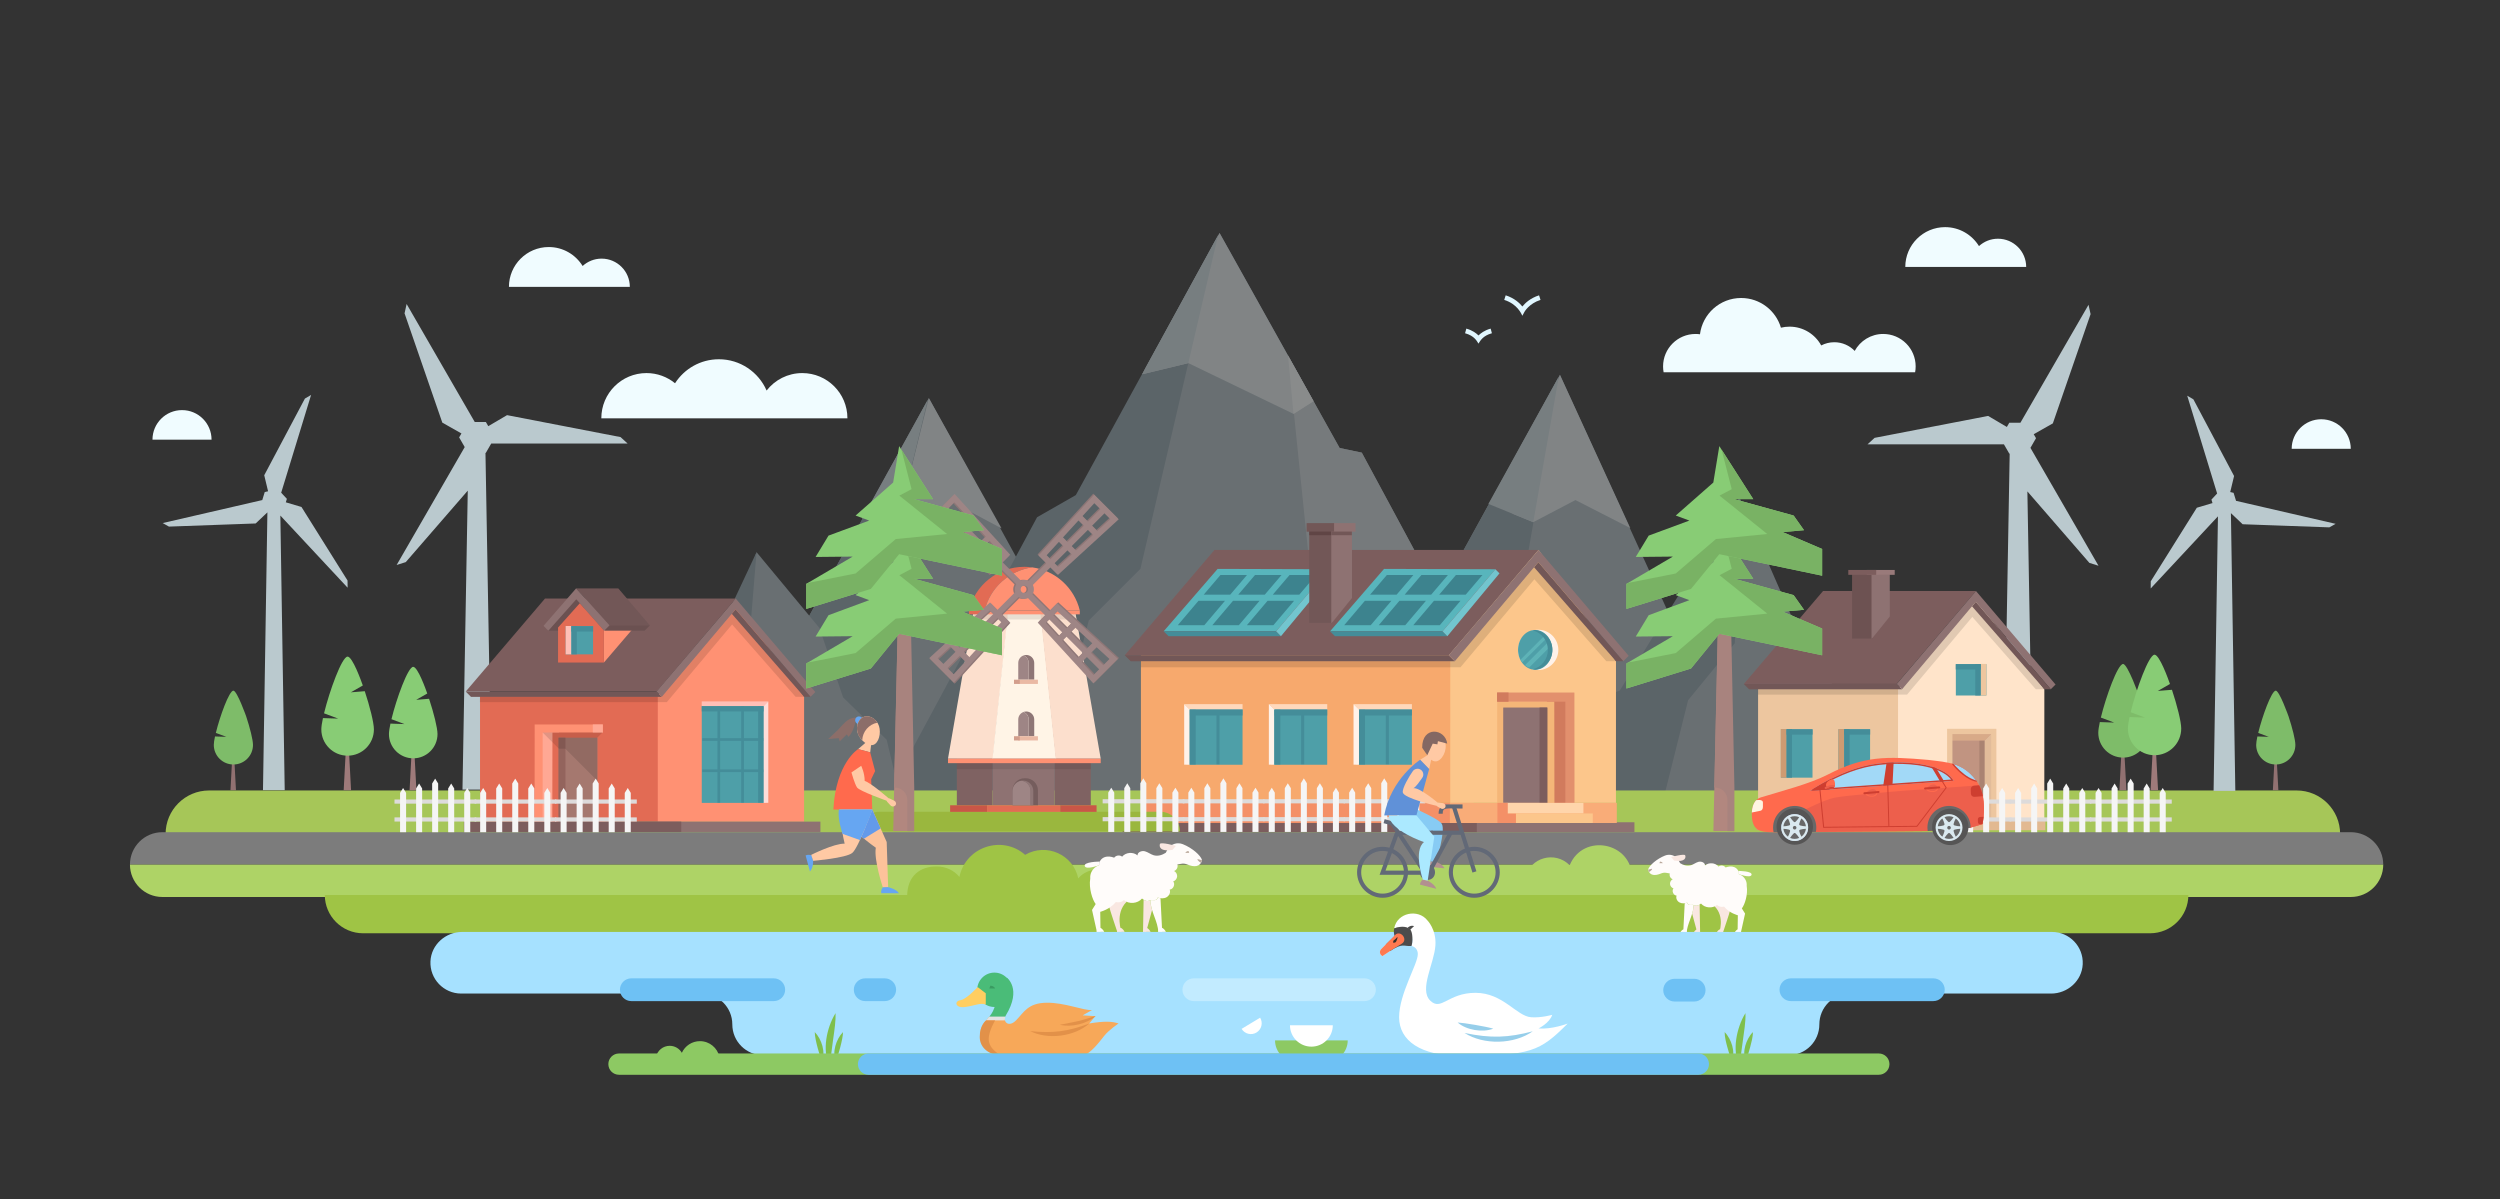 <?xml version="1.0" encoding="utf-8"?>
<!-- Generator: Adobe Illustrator 23.0.1, SVG Export Plug-In . SVG Version: 6.00 Build 0)  -->
<svg version="1.1" xmlns="http://www.w3.org/2000/svg" xmlns:xlink="http://www.w3.org/1999/xlink" x="0px" y="0px"
	 viewBox="0 0 2095.01 1004.8" style="enable-background:new 0 0 2095.01 1004.8;" xml:space="preserve">
<rect x="0" y="0" width="2095.01" height="1004.8" fill="#333333" stroke="none"/>
<style type="text/css">
	.st0{fill:#917171;}
	.st1{fill:#7EBC69;}
	.st2{opacity:0.43;}
	.st3{fill:#B0BEC5;}
	.st4{fill:#90A4AE;}
	.st5{fill:#E7EFF2;}
	.st6{fill:#D1E0E5;}
	.st7{fill:#CFD8DC;}
	.st8{fill:#FBFFFF;}
	.st9{fill:#A6C658;}
	.st10{fill:#BAC9CE;}
	.st11{fill:#F0FCFF;}
	.st12{fill:#9E7A7A;}
	.st13{fill:#88CC75;}
	.st14{fill:#E1F7FF;}
	.st15{fill:#7C7C7C;}
	.st16{fill:#AED366;}
	.st17{fill:#9FC445;}
	.st18{fill:#7C5D5D;}
	.st19{fill:#F7A96D;}
	.st20{opacity:0.12;}
	.st21{fill:#FCC68B;}
	.st22{fill:#725757;}
	.st23{fill:#8E7272;}
	.st24{fill:#D17B5D;}
	.st25{fill:#F4B678;}
	.st26{fill:#E2906D;}
	.st27{fill:#4E9FA8;}
	.st28{fill:#FFD8BB;}
	.st29{fill:#FFF2E9;}
	.st30{fill:#448D99;}
	.st31{fill:#F49067;}
	.st32{fill:#F9AC78;}
	.st33{fill:#FFD5AB;}
	.st34{fill:#5EB3B7;}
	.st35{fill:#3D838E;}
	.st36{fill:#58B5BC;}
	.st37{fill:#72C5CE;}
	.st38{fill:#604545;}
	.st39{fill:#E26B54;}
	.st40{fill:#FF9173;}
	.st41{fill:#FFA894;}
	.st42{fill:#A5786F;}
	.st43{fill:#93645D;}
	.st44{fill:#6B5151;}
	.st45{fill:#FFBFB6;}
	.st46{fill:#FFDDD9;}
	.st47{fill:#EDC69F;}
	.st48{fill:#CE9B72;}
	.st49{fill:#FFE4CA;}
	.st50{fill:#6D5252;}
	.st51{fill:#C19481;}
	.st52{fill:#D8AA88;}
	.st53{fill:#E2BC9A;}
	.st54{fill:#E2B991;}
	.st55{fill:#997A7A;}
	.st56{fill:#DDDBDB;}
	.st57{fill:#F5F5F5;}
	.st58{fill:#B2877F;}
	.st59{fill:#A8837E;}
	.st60{fill:#79B264;}
	.st61{fill-rule:evenodd;clip-rule:evenodd;fill:#FF6A4D;}
	.st62{fill-rule:evenodd;clip-rule:evenodd;fill:#ED5F4C;}
	.st63{fill-rule:evenodd;clip-rule:evenodd;fill:#686868;}
	.st64{fill-rule:evenodd;clip-rule:evenodd;fill:#565555;}
	.st65{fill-rule:evenodd;clip-rule:evenodd;fill:#A7B7D9;}
	.st66{fill-rule:evenodd;clip-rule:evenodd;fill:#DAE9EF;}
	.st67{fill-rule:evenodd;clip-rule:evenodd;fill:#CE3E30;}
	.st68{fill-rule:evenodd;clip-rule:evenodd;fill:#FFF5E1;}
	.st69{fill-rule:evenodd;clip-rule:evenodd;fill:#A2D9F7;}
	.st70{fill:#F9E7E1;}
	.st71{fill:#FFFCFA;}
	.st72{fill:#BAA89B;}
	.st73{fill:#A6E1FF;}
	.st74{fill:#6EC1F4;}
	.st75{fill:#C2EBFF;}
	.st76{fill:#FFFFFF;}
	.st77{fill:#4C4C4C;}
	.st78{fill:#E3FEFF;}
	.st79{fill:#FF7950;}
	.st80{fill:#332F2B;}
	.st81{fill:#96CEEA;}
	.st82{fill:#F7A859;}
	.st83{fill:#4ABC78;}
	.st84{fill:#FFCE61;}
	.st85{fill:#E2E2E2;}
	.st86{fill:#3A9B61;}
	.st87{fill:#E29149;}
	.st88{fill:#8DC963;}
	.st89{fill:#7FBF4C;}
	.st90{fill:#9AB73E;}
	.st91{fill:#7F6262;}
	.st92{fill:#FCDFCD;}
	.st93{fill:#FFF4E6;}
	.st94{opacity:0.09;}
	.st95{fill:#8E7676;}
	.st96{fill:#9E8585;}
	.st97{fill:#C95647;}
	.st98{fill:#755D5D;}
	.st99{fill:#EAB9A4;}
	.st100{fill:#D39E8C;}
	.st101{fill:#8C6E69;}
	.st102{fill:#66A6F2;}
	.st103{fill:#FCC29A;}
	.st104{fill:#639AEA;}
	.st105{fill:#FFC9A4;}
	.st106{fill:#FF6A4D;}
	.st107{fill:#B29090;}
	.st108{fill:#87CBF4;}
	.st109{fill:#626977;}
	.st110{fill:#6091D8;}
	.st111{fill:#ABE9FF;}
	.st112{fill:#846863;}
</style>
<g id="background">
</g>
<g id="illustration">
	<g>
		<g>
			<path class="st0" d="M1781.91,662.18c-3.15-59.4-2.88-53.74-2.88-55.69l-0.04,0.68l-0.04-0.68c0,1.95,0.27-3.7-2.88,55.69
				H1781.91z"/>
			<path class="st1" d="M1792.77,583.81c0,0-9.7-27.4-13.63-27.4c-4.52,0.19-14.28,27.13-18.62,44.91l11.2,4.2l-12.07-0.42
				c-0.81,3.78-1.28,6.92-1.28,8.96c0,11.48,9.3,20.79,20.77,20.82h0.05c11.5,0,20.82-9.32,20.82-20.82
				C1800,608.73,1796.79,595.97,1792.77,583.81z"/>
		</g>
		<g>
			<path class="st0" d="M1909.27,662.18c-2.48-46.85-2.27-42.39-2.27-43.93l-0.03,0.54l-0.03-0.54c0,1.54,0.21-2.92-2.27,43.93
				H1909.27z"/>
			<path class="st1" d="M1917.83,600.37c0,0-7.65-21.61-10.75-21.61c-3.56,0.15-11.26,21.4-14.69,35.42l8.83,3.31l-9.52-0.33
				c-0.64,2.98-1.01,5.46-1.01,7.07c0,9.06,7.33,16.4,16.38,16.42h0.04c9.07,0,16.42-7.35,16.42-16.42
				C1923.53,620.02,1921,609.96,1917.83,600.37z"/>
		</g>
		<g>
			<path class="st0" d="M197.74,662.18c-2.48-46.85-2.27-42.39-2.27-43.93l-0.03,0.54l-0.03-0.54c0,1.54,0.21-2.92-2.27,43.93
				H197.74z"/>
			<path class="st1" d="M206.31,600.37c0,0-7.65-21.61-10.75-21.61c-3.56,0.15-11.26,21.4-14.69,35.42l8.83,3.31l-9.52-0.33
				c-0.64,2.98-1.01,5.46-1.01,7.07c0,9.06,7.33,16.4,16.38,16.42h0.04c9.07,0,16.42-7.35,16.42-16.42
				C212.01,620.02,209.48,609.96,206.31,600.37z"/>
		</g>
		<g>
			<path class="st0" d="M1641.21,662.18c-3.15-59.4-2.88-53.74-2.88-55.69l-0.04,0.68l-0.04-0.68c0,1.95,0.27-3.7-2.88,55.69
				H1641.21z"/>
			<path class="st1" d="M1652.07,583.81c0,0-9.7-27.4-13.63-27.4c-4.52,0.19-14.28,27.13-18.62,44.91l11.2,4.2l-12.07-0.42
				c-0.81,3.78-1.28,6.92-1.28,8.96c0,11.48,9.3,20.79,20.77,20.82h0.05c11.5,0,20.82-9.32,20.82-20.82
				C1659.3,608.73,1656.09,595.97,1652.07,583.81z"/>
		</g>
		<g class="st2">
			<g>
				<polygon class="st3" points="1307.23,314.12 1107.57,677.6 1472.97,677.6 				"/>
				<polygon class="st4" points="1107.57,677.6 1305.37,676.29 1291.22,551.44 1270.01,523.86 1306.3,315.56 				"/>
				<polygon class="st5" points="1320.22,419.05 1366.18,442.54 1307.23,314.12 1267.4,430.44 1284.86,437.59 				"/>
				<polygon class="st6" points="1247.27,422.26 1284.86,437.59 1306.3,315.56 				"/>
			</g>
			<g>
				<polygon class="st3" points="778.38,333.64 591.6,673.68 965.17,673.68 				"/>
				<polygon class="st4" points="591.6,673.68 764.77,672.46 759.42,513.1 740.35,497.04 777.51,334.99 				"/>
				<polygon class="st5" points="798.69,421.19 839.29,442.76 778.38,333.64 756.82,419.92 779.65,431.34 				"/>
				<polygon class="st6" points="722.29,434.81 756.82,419.92 777.51,334.99 				"/>
			</g>
			<g>
				<polygon class="st3" points="1021.99,195.26 790.25,677.6 1301.97,677.6 1141.18,379.31 1122.63,375.45 				"/>
				<polygon class="st4" points="737.68,677.6 872.18,675.86 912.38,520 955.67,476.71 1020.75,197.17 901.56,414.87 869.09,433.42 
									"/>
				<polygon class="st7" points="1141.18,379.31 1122.63,375.45 1079.35,297.89 1096.35,463.57 1100.99,523.6 1179.8,677.6 
					1301.97,677.6 				"/>
				<polygon class="st5" points="1021.99,195.26 957.21,313.61 995.81,304.28 1083.98,346.85 1100.71,336.2 				"/>
				<polygon class="st8" points="1083.98,346.85 1100.72,336.19 1079.35,297.89 				"/>
				<polygon class="st6" points="960.48,307.25 957.21,313.61 995.81,304.28 1020.75,197.17 				"/>
			</g>
			<g>
				<polygon class="st3" points="1457.54,416.45 1421.01,493.51 1409.33,520.07 1319.79,677.6 1585.15,677.6 1511.56,523.59 
					1500.54,514.76 				"/>
				<polygon class="st4" points="1357.32,578.74 1288.42,603.34 1249.78,677.6 1391.99,677.6 1414.66,586.74 1453.77,539 
					1457.54,416.45 				"/>
			</g>
			<g>
				<polygon class="st3" points="634,462.73 600.08,558.54 519.7,677.6 756.82,677.6 743.02,619.86 706.54,584.46 686.74,526.3 				
					"/>
				<polygon class="st4" points="584.26,568.78 532.33,623.62 514.66,677.6 587.68,677.6 587.68,619.56 624.83,574.21 634,462.73 
									"/>
			</g>
		</g>
		<path class="st9" d="M1924.58,662.42H175.22c-20.13,0-36.45,16.32-36.45,36.45l0,0h1822.26l0,0
			C1961.03,678.74,1944.71,662.42,1924.58,662.42z"/>
		<g>
			<polygon class="st10" points="291.24,486.48 268.09,449.51 252.64,424.84 239.51,420.94 240.4,418.02 235.63,412.9 
				239.18,401.31 239.18,401.31 260.7,330.95 260.7,330.95 260.7,330.95 255.51,334.01 234.19,374.19 234.19,374.19 221.43,398.26 
				224.65,411.7 221.84,412.35 219.87,418.8 219.78,419.06 136.32,438.32 141.57,441.29 187.02,439.65 187.02,439.65 214.25,438.67 
				224.08,429.36 220.38,662.14 238.59,662.14 234.94,432.05 241.12,438.68 241.12,438.68 272.31,472.14 291.3,492.5 291.3,492.5 
				291.3,492.5 			"/>
			<polygon class="st10" points="520.02,366.28 424.9,347.89 409.18,357.14 409,356.82 409,356.82 407.15,353.62 397.83,353.62 
				385.63,332.5 340.75,254.75 340.75,254.75 340.75,254.75 340.18,257.32 339.02,262.59 358.81,319.86 358.81,319.86 
				370.66,354.16 386.68,363.23 384.76,366.55 389.43,374.66 353.98,436.07 332.38,473.47 332.38,473.47 332.38,473.47 
				340.03,471.05 379.73,425.28 379.73,425.28 391.99,411.15 387.56,661.7 411.81,661.7 406.82,379.49 407.15,379.49 411.65,371.69 
				427.92,371.69 525.94,371.69 525.94,371.69 			"/>
		</g>
		<g>
			<polygon class="st10" points="1802.35,487.12 1825.5,450.15 1840.95,425.48 1854.08,421.59 1853.19,418.67 1857.96,413.55 
				1854.41,401.96 1854.41,401.96 1832.89,331.59 1832.89,331.59 1832.89,331.59 1838.08,334.65 1859.4,374.84 1859.4,374.84 
				1872.16,398.9 1868.94,412.34 1871.75,412.99 1873.73,419.44 1873.81,419.71 1957.27,438.97 1952.02,441.93 1906.57,440.3 
				1906.57,440.3 1879.34,439.32 1869.51,430 1873.21,662.79 1855,662.79 1858.65,432.7 1852.47,439.32 1852.47,439.32 
				1821.28,472.78 1802.29,493.14 1802.29,493.14 1802.29,493.14 			"/>
			<polygon class="st10" points="1570.92,366.92 1666.04,348.54 1681.76,357.79 1681.94,357.47 1681.94,357.47 1683.79,354.27 
				1693.11,354.27 1705.31,333.14 1750.2,255.4 1750.2,255.4 1750.2,255.4 1750.76,257.97 1751.93,263.23 1732.14,320.5 
				1732.14,320.5 1720.29,354.8 1704.27,363.87 1706.19,367.2 1701.51,375.3 1736.97,436.71 1758.56,474.11 1758.56,474.11 
				1758.56,474.11 1750.91,471.7 1711.21,425.92 1711.21,425.92 1698.95,411.8 1703.38,662.35 1679.13,662.35 1684.12,380.13 
				1683.79,380.13 1679.29,372.34 1663.02,372.34 1565,372.34 1565,372.34 			"/>
		</g>
		<path class="st11" d="M1604.88,311.95c0.29-1.59,0.45-3.23,0.45-4.9c0-15.01-12.17-27.19-27.19-27.19
			c-10.32,0-19.29,5.75-23.89,14.21c-4.32-4.49-10.38-7.28-17.09-7.28c-3.96,0-7.69,0.97-10.97,2.69
			c-5.14-9.38-15.1-15.75-26.55-15.75c-2.48,0-4.9,0.31-7.21,0.87c-4.27-14.38-17.58-24.88-33.35-24.88
			c-17.73,0-32.34,13.26-34.5,30.4c-1.22-0.17-2.47-0.26-3.73-0.26c-15.01,0-27.19,12.17-27.19,27.19c0,1.67,0.16,3.31,0.45,4.9
			H1604.88z"/>
		<g>
			<path class="st12" d="M348.95,662.18c-3.08-58.05-2.82-52.53-2.82-54.43l-0.04,0.67l-0.04-0.67c0,1.91,0.26-3.62-2.82,54.43
				H348.95z"/>
			<path class="st13" d="M359.56,585.58l-10.77,0.87l9.26-5.3c-1.28-3.63-7.97-22.35-11.81-22.35c-4.41,0.19-13.96,26.52-18.2,43.89
				l10.94,4.1l-11.79-0.41c-0.79,3.69-1.25,6.76-1.25,8.75c0,11.22,9.09,20.32,20.3,20.35h0.05c11.24,0,20.35-9.11,20.35-20.35
				C366.63,609.94,363.49,597.47,359.56,585.58z"/>
		</g>
		<g>
			<path class="st12" d="M1808.46,662.18c-3.38-63.76-3.09-57.69-3.09-59.78l-0.04,0.73l-0.04-0.73c0,2.09,0.29-3.98-3.09,59.78
				H1808.46z"/>
			<path class="st13" d="M1820.11,578.05l-11.83,0.95l10.17-5.82c-1.41-3.99-8.75-24.55-12.97-24.55
				c-4.85,0.21-15.33,29.13-19.99,48.21l12.02,4.51l-12.95-0.45c-0.87,4.06-1.37,7.43-1.37,9.62c0,12.33,9.98,22.32,22.29,22.35
				h0.05c12.34,0,22.35-10,22.35-22.35C1827.88,604.81,1824.44,591.11,1820.11,578.05z"/>
		</g>
		<g>
			<path class="st12" d="M294.19,662.18c-3.33-62.87-3.05-56.88-3.05-58.95l-0.04,0.72l-0.04-0.72c0,2.06,0.28-3.92-3.05,58.95
				H294.19z"/>
			<path class="st13" d="M305.68,579.23l-11.67,0.94l10.03-5.74c-1.39-3.93-8.63-24.2-12.79-24.2c-4.78,0.2-15.12,28.72-19.71,47.53
				l11.85,4.44l-12.77-0.44c-0.86,4-1.35,7.32-1.35,9.48c0,12.15,9.84,22.01,21.98,22.03h0.05c12.17,0,22.03-9.86,22.03-22.03
				C313.33,605.61,309.94,592.11,305.68,579.23z"/>
		</g>
		<path class="st11" d="M152.53,343.67c-13.67,0-24.75,11.08-24.75,24.75h49.5C177.28,354.75,166.2,343.67,152.53,343.67z"/>
		<path class="st11" d="M1945.19,351.34c-13.67,0-24.75,11.08-24.75,24.75h49.5C1969.94,362.42,1958.86,351.34,1945.19,351.34z"/>
		<path class="st11" d="M504.14,216.73c-6.13,0-11.69,2.35-15.9,6.17c-5.88-9.52-16.37-15.88-28.38-15.88
			c-18.43,0-33.37,14.94-33.37,33.37h53.99h12.75h34.57C527.8,227.33,517.21,216.73,504.14,216.73z"/>
		<path class="st11" d="M1674.29,200.05c-6.13,0-11.69,2.35-15.9,6.17c-5.88-9.52-16.37-15.88-28.38-15.88
			c-18.43,0-33.37,14.94-33.37,33.37h53.99h12.75h34.57C1697.95,210.64,1687.36,200.05,1674.29,200.05z"/>
		<g>
			<g>
				<path class="st14" d="M1275.76,264.61c-0.98-1.83-4.18-9.78-15.21-13.29l1.22-3.84c7.34,2.34,11.77,6.61,13.98,9.36
					c2.22-2.75,6.64-7.02,13.98-9.36l1.22,3.84c-9.63,3.07-13.39,9.92-13.43,9.99L1275.76,264.61z"/>
			</g>
			<g>
				<path class="st14" d="M1238.96,287.96c-1.27-2.01-3.29-6.52-11.23-8.7l1.06-3.88c5.15,1.41,8.41,3.94,10.19,5.73
					c1.78-1.79,5.04-4.32,10.19-5.73l1.06,3.88C1242.61,281.34,1240.52,285.53,1238.96,287.96z"/>
			</g>
		</g>
		<path class="st11" d="M710.14,350.54c0-0.02,0-0.04,0-0.06c0-20.9-16.94-37.84-37.84-37.84c-12.15,0-22.95,5.73-29.88,14.63
			c-6.73-15.42-22.1-26.21-40-26.21c-15.43,0-28.98,8.02-36.73,20.11c-6.52-5.33-14.85-8.53-23.93-8.53
			c-20.9,0-37.84,16.94-37.84,37.84c0,0.02,0,0.04,0,0.06H710.14z"/>
		<path class="st15" d="M1997.17,724.53H108.9c0-14.98,12.15-27.15,27.15-27.15h1833.97
			C1985.01,697.38,1997.17,709.53,1997.17,724.53z"/>
		<path class="st16" d="M1997.17,724.53c0,14.99-12.15,27.15-27.15,27.15H136.05c-14.99,0-27.15-12.16-27.15-27.15H1997.17z"/>
		<g>
			<path class="st16" d="M1315.39,725.12c11.23-27.42,52.26-19.38,52.26,10.28h-89.46C1282.21,718.5,1303.29,712.71,1315.39,725.12z
				"/>
		</g>
		<path class="st17" d="M1833.87,749.99H272.19l0,0c0,17.73,14.37,32.1,32.1,32.1h1497.48
			C1819.5,782.09,1833.87,767.72,1833.87,749.99L1833.87,749.99z"/>
		<path class="st17" d="M784.9,726.07c7.7,0,14.57,3.28,19.1,8.8c5.26-25.48,36.05-35.29,55.06-18.52
			c17.93-10.35,40.41-0.13,44.52,19.77c4.06-4.95,10.22-7.5,17.12-7.5c12.22,0,22.13,10.47,22.13,22.64c-7.74,0-174.42,0-182.63,0
			C760.21,733.68,771.26,726.07,784.9,726.07z"/>
		<g>
			<polygon class="st18" points="1289.31,460.84 1017.75,460.85 942.59,549.04 1214.26,549.04 			"/>
			<polygon class="st19" points="1286.27,549.04 1286.27,569.74 1234.75,569.74 1234.73,672.78 956.1,672.78 956.1,549.04 			"/>
			<rect x="955.95" y="554.12" class="st20" width="265.16" height="5.07"/>
			<polygon class="st21" points="1289.31,460.84 1214.26,549.04 1215.33,553.55 1215.3,672.79 1354.17,672.79 1354.2,554.11 			"/>
			<polygon class="st22" points="1219.14,554.15 947.52,554.15 942.45,549.08 1214.07,549.08 			"/>
			<polygon class="st23" points="1289.15,471.11 1219.14,554.15 1214.07,549.08 1289.3,460.84 1364.84,549.59 1360.29,554.11 			"/>
			<polygon class="st22" points="1289.15,471.11 1285.57,475.39 1354.2,554.11 1360.29,554.11 			"/>
			<polygon class="st20" points="1215.3,559.18 1223.87,559.18 1285.83,485.43 1346.1,554.11 1354.2,554.11 1285.57,475.39 
				1219.14,554.15 1215.33,554.15 			"/>
			<g>
				
					<rect x="1296.31" y="586.74" transform="matrix(-1 -1.224647e-16 1.224647e-16 -1 2614.01 1259.793)" class="st24" width="21.38" height="86.32"/>
				<polygon class="st23" points="1300.5,588.91 1255.65,588.91 1255.39,672.84 1300.24,672.84 				"/>
				<polygon class="st25" points="1302.49,587.82 1254.63,587.82 1254.63,587.9 1254.63,592.9 1254.63,673 1259.7,673 1259.7,592.9 
					1296.37,592.9 1296.37,673 1302.62,673 				"/>
				<rect x="1290.14" y="592.91" class="st18" width="6.65" height="80.14"/>
				<polygon class="st26" points="1254.66,580.34 1319.36,580.34 1319.44,673.06 1311.77,673.06 1311.77,588 1254.66,588 				"/>
				
					<rect x="1254.53" y="580.34" transform="matrix(-1 -1.224647e-16 1.224647e-16 -1 2518.688 1168.42)" class="st24" width="9.64" height="7.75"/>
			</g>
			<rect x="1165.35" y="689.05" class="st23" width="204.32" height="8.24"/>
			<rect x="940.76" y="689.05" class="st18" width="296.82" height="8.24"/>
			<g>
				<rect x="996.48" y="594.11" class="st27" width="44.77" height="46.75"/>
				<g>
					<polygon class="st28" points="992.38,590.04 996.94,594.69 1041.26,594.69 1041.27,590.14 1041.27,590.04 					"/>
					<polygon class="st29" points="996.93,594.62 996.93,640.85 992.35,640.8 992.35,590.06 					"/>
				</g>
				
					<rect x="996.93" y="594.78" transform="matrix(-1 -1.224647e-16 1.224647e-16 -1 1998.931 1235.476)" class="st30" width="5.07" height="45.91"/>
				
					<rect x="1016.67" y="575.02" transform="matrix(6.123234e-17 -1 1 6.123234e-17 422.138 1616.265)" class="st30" width="5.07" height="44.08"/>
				
					<rect x="1019.38" y="597.25" transform="matrix(-1 -1.224647e-16 1.224647e-16 -1 2041.35 1237.693)" class="st30" width="2.58" height="43.19"/>
			</g>
			<g>
				<rect x="1067.43" y="594.11" class="st27" width="44.77" height="46.75"/>
				<g>
					<polygon class="st28" points="1063.33,590.04 1067.9,594.69 1112.22,594.69 1112.23,590.14 1112.23,590.04 					"/>
					<polygon class="st29" points="1067.89,594.62 1067.89,640.85 1063.31,640.8 1063.31,590.06 					"/>
				</g>
				
					<rect x="1067.89" y="594.78" transform="matrix(-1 -1.224647e-16 1.224647e-16 -1 2140.845 1235.476)" class="st30" width="5.07" height="45.91"/>
				
					<rect x="1087.62" y="575.02" transform="matrix(6.123234e-17 -1 1 6.123234e-17 493.095 1687.222)" class="st30" width="5.07" height="44.08"/>
				
					<rect x="1090.34" y="597.25" transform="matrix(-1 -1.224647e-16 1.224647e-16 -1 2183.264 1237.693)" class="st30" width="2.58" height="43.19"/>
			</g>
			<g>
				<rect x="1138.39" y="594.11" class="st27" width="44.77" height="46.75"/>
				<g>
					<polygon class="st28" points="1134.29,590.04 1138.85,594.69 1183.18,594.69 1183.18,590.14 1183.18,590.04 					"/>
					<polygon class="st29" points="1138.85,594.62 1138.85,640.85 1134.27,640.8 1134.27,590.06 					"/>
				</g>
				
					<rect x="1138.85" y="594.78" transform="matrix(-1 -1.224647e-16 1.224647e-16 -1 2282.759 1235.476)" class="st30" width="5.07" height="45.91"/>
				
					<rect x="1158.58" y="575.02" transform="matrix(6.123234e-17 -1 1 6.123234e-17 564.052 1758.179)" class="st30" width="5.07" height="44.08"/>
				
					<rect x="1161.3" y="597.25" transform="matrix(-1 -1.224647e-16 1.224647e-16 -1 2325.178 1237.693)" class="st30" width="2.58" height="43.19"/>
			</g>
			<rect x="956.1" y="672.78" class="st31" width="258.99" height="16.9"/>
			<rect x="1215" y="672.78" class="st32" width="139.89" height="16.9"/>
			<rect x="1262.51" y="672.84" class="st33" width="64.41" height="8.82"/>
			<rect x="1270.33" y="681.67" class="st21" width="64.41" height="7.98"/>
			<polygon class="st31" points="1263.53,672.84 1263.53,681.83 1270.36,681.83 1270.36,689.69 1254.82,689.69 1254.82,672.79 			
				"/>
			<g>
				<circle class="st29" cx="1289" cy="544.61" r="16.89"/>
				<ellipse class="st27" cx="1286.47" cy="544.61" rx="14.36" ry="16.68"/>
				<path class="st34" d="M1281.4,559.44l16.37-16.31l-0.04-5.43l-19.75,19.66C1279.5,558.69,1279.46,558.73,1281.4,559.44z"/>
				<path class="st34" d="M1296.81,534.11c-0.63-0.68-1.3-1.3-2.03-1.87l-20.55,20.55c0.53,1.12,0.72,1.24,1.48,2.2L1296.81,534.11z
					"/>
				<path class="st30" d="M1286.57,527.92c-0.65,0.1-1.28,0.24-1.9,0.41c7.17,1.95,12.46,8.48,12.46,16.27
					c0,7.79-5.29,14.32-12.46,16.27c0.62,0.17,1.25,0.32,1.9,0.41c8.13-1.23,14.36-8.22,14.36-16.68
					C1300.93,536.14,1294.7,529.15,1286.57,527.92z"/>
			</g>
			<g>
				<polygon class="st35" points="1246.97,479.45 1205.23,527.16 1119.69,527.16 1161.34,479.46 				"/>
				<path class="st36" d="M1253.13,477.03l-93.3-0.29l-45.23,52.28h94.24L1253.13,477.03z M1213.37,481.85l-14.06,16.5h-22.23
					l14.06-16.5H1213.37z M1170.36,498.35h-22.23l14.06-16.5h22.23L1170.36,498.35z M1143.78,503.46h22.23l-17.33,20.44h-22.23
					L1143.78,503.46z M1172.72,503.46h22.23l-17.33,20.44h-22.23L1172.72,503.46z M1184.33,523.91l17.33-20.44h22.23l-17.33,20.44
					H1184.33z M1228.25,498.35h-22.23l14.06-16.5h22.23L1228.25,498.35z"/>
				<polygon class="st30" points="1114.6,529.02 1118.72,533.14 1212.88,533.14 1208.84,529.02 				"/>
				<polygon class="st37" points="1208.84,529.02 1253.13,477.03 1256.57,480.48 1212.88,533.14 				"/>
			</g>
			<g>
				<polygon class="st35" points="1107.53,479.45 1065.79,527.16 980.25,527.16 1021.9,479.46 				"/>
				<path class="st36" d="M1113.68,477.03l-93.3-0.29l-45.23,52.28h94.24L1113.68,477.03z M1073.93,481.85l-14.06,16.5h-22.23
					l14.06-16.5H1073.93z M1030.92,498.35h-22.23l14.06-16.5h22.23L1030.92,498.35z M1004.33,503.46h22.23l-17.33,20.44H987
					L1004.33,503.46z M1033.28,503.46h22.23l-17.33,20.44h-22.23L1033.28,503.46z M1044.89,523.91l17.33-20.44h22.23l-17.33,20.44
					H1044.89z M1088.81,498.35h-22.23l14.06-16.5h22.23L1088.81,498.35z"/>
				<polygon class="st30" points="975.16,529.02 979.28,533.14 1073.44,533.14 1069.39,529.02 				"/>
				<polygon class="st37" points="1069.39,529.02 1113.68,477.03 1117.13,480.48 1073.44,533.14 				"/>
			</g>
			<rect x="1097.16" y="439.37" class="st22" width="19.32" height="82.64"/>
			<polygon class="st23" points="1132.96,501.1 1132.96,439.56 1115.64,439.37 1115.64,522.01 1116.08,522.01 			"/>
			<rect x="1117.12" y="438.38" class="st23" width="18.8" height="7.18"/>
			<rect x="1094.95" y="438.38" class="st22" width="23.02" height="7.18"/>
			<rect x="1097.16" y="445.46" class="st38" width="18.37" height="3.06"/>
			<rect x="1115.64" y="445.46" class="st22" width="17.21" height="3.06"/>
		</g>
		<g>
			<g>
				<polygon class="st18" points="616.56,501.59 456.69,501.6 390.34,579.45 550.31,579.45 				"/>
				<polygon class="st39" points="613.88,581.73 613.88,599.62 568.4,599.62 568.38,688.7 402.26,688.7 402.26,581.73 				"/>
				<rect x="402.13" y="583.94" class="st20" width="154.22" height="4.47"/>
				<polygon class="st40" points="616.69,505.58 552.96,579.49 551.25,583.44 551.22,688.7 673.82,688.7 673.85,583.93 				"/>
				<polygon class="st22" points="554.62,583.96 394.69,583.96 390.22,579.49 550.14,579.49 				"/>
				<polygon class="st23" points="616.42,510.66 554.62,583.96 550.14,579.49 616.55,501.59 683.24,579.94 679.22,583.93 				"/>
				<polygon class="st22" points="616.42,510.66 613.26,514.43 673.85,583.93 679.22,583.93 				"/>
				<polygon class="st20" points="551.22,588.4 558.79,588.4 613.49,523.3 666.7,583.93 673.85,583.93 613.26,514.43 554.62,583.96 
					551.25,583.96 				"/>
				<g>
					<rect x="449.52" y="612.73" class="st41" width="18.88" height="76.21"/>
					<polygon class="st42" points="464.7,614.65 504.3,614.65 504.53,688.74 464.93,688.74 					"/>
					<polygon class="st39" points="462.95,613.69 505.2,613.69 505.2,613.76 505.2,618.17 505.2,688.89 500.72,688.89 
						500.72,618.17 468.35,618.17 468.35,688.89 462.83,688.89 					"/>
					
						<rect x="467.98" y="618.18" transform="matrix(-1 -1.224647e-16 1.224647e-16 -1 941.833 1307.119)" class="st43" width="5.87" height="70.75"/>
					<polygon class="st40" points="505.17,607.08 448.06,607.08 447.99,688.94 454.75,688.94 454.75,613.85 505.17,613.85 					"/>
					<rect x="496.78" y="607.08" class="st41" width="8.39" height="6.84"/>
				</g>
				<polygon class="st20" points="454.75,613.85 468.26,627.36 473.67,627.36 500.52,654.21 500.52,618.17 504.97,613.72 				"/>
			</g>
			<rect x="507.13" y="688.52" class="st23" width="180.38" height="8.67"/>
			<rect x="388.73" y="688.52" class="st18" width="182.17" height="8.67"/>
			<g>
				<polygon class="st40" points="506.06,555.21 529.41,527.94 506.06,527.94 				"/>
				<g>
					<polygon class="st44" points="482.91,502.13 492.03,505.9 472.23,528.49 459.48,528.49 					"/>
					<polygon class="st22" points="482.77,493.06 518.12,493.07 544.57,524.01 510.54,524.01 					"/>
					<polygon class="st44" points="506.23,528.53 540.21,528.53 544.69,524.05 510.71,524.05 					"/>
					<polygon class="st23" points="482.91,502.13 506.23,528.53 510.71,524.05 482.78,493.06 455.46,524.5 459.48,528.49 					"/>
				</g>
				<polygon class="st39" points="467.65,555.21 506.06,555.21 506.06,528.41 485.83,505.58 467.65,525.9 				"/>
			</g>
			<g>
				<rect x="588.07" y="591.35" class="st27" width="52.13" height="81.47"/>
				<g>
					<polygon class="st45" points="643.82,587.76 639.79,591.86 588.05,591.86 588.04,587.84 588.04,587.76 					"/>
					<polygon class="st46" points="639.8,591.8 639.8,672.81 643.84,672.76 643.84,587.78 					"/>
				</g>
				<rect x="601.21" y="591.94" class="st30" width="2.28" height="80.73"/>
				<rect x="621.12" y="591.94" class="st30" width="2.28" height="80.73"/>
				<rect x="635.32" y="591.94" class="st30" width="4.47" height="80.73"/>
				
					<rect x="612.91" y="594.18" transform="matrix(6.123234e-17 -1 1 6.123234e-17 -5.669 1233.774)" class="st30" width="2.28" height="51.08"/>
				
					<rect x="611.69" y="568.09" transform="matrix(6.123234e-17 -1 1 6.123234e-17 19.975 1207.887)" class="st30" width="4.47" height="51.73"/>
				
					<rect x="612.91" y="620.36" transform="matrix(6.123234e-17 -1 1 6.123234e-17 -31.844 1259.95)" class="st30" width="2.28" height="51.08"/>
			</g>
			<g>
				<rect x="474.06" y="524.72" class="st27" width="22.93" height="23.63"/>
				<rect x="474.03" y="524.58" class="st45" width="4.75" height="23.77"/>
				<rect x="478.92" y="524.71" class="st30" width="4.47" height="23.64"/>
				
					<rect x="485.7" y="517.89" transform="matrix(6.123234e-17 -1 1 6.123234e-17 -39.067 1014.947)" class="st30" width="4.47" height="18.23"/>
			</g>
		</g>
		<g>
			<polygon class="st18" points="1655.88,495.27 1527.71,495.28 1461.35,573.14 1589.38,573.14 			"/>
			<polygon class="st47" points="1653.2,575.84 1653.2,591.42 1607.71,591.42 1607.69,685.75 1473.28,685.75 1473.28,575.84 			"/>
			<rect x="1473.15" y="577.63" class="st20" width="122.52" height="4.47"/>
			<g>
				<rect x="1492.38" y="611.11" class="st27" width="26.51" height="40.57"/>
				<rect x="1492.35" y="610.96" class="st48" width="4.75" height="40.71"/>
				<rect x="1497.24" y="611.09" class="st30" width="4.47" height="40.58"/>
				
					<rect x="1505.8" y="602.49" transform="matrix(6.123234e-17 -1 1 6.123234e-17 894.647 2121.435)" class="st30" width="4.47" height="21.81"/>
			</g>
			<g>
				<rect x="1540.63" y="611.11" class="st27" width="26.51" height="40.57"/>
				<rect x="1540.6" y="610.96" class="st48" width="4.75" height="40.71"/>
				<rect x="1545.48" y="611.09" class="st30" width="4.47" height="40.58"/>
				
					<rect x="1554.04" y="602.49" transform="matrix(6.123234e-17 -1 1 6.123234e-17 942.887 2169.675)" class="st30" width="4.47" height="21.81"/>
			</g>
			<polygon class="st49" points="1655.88,502.04 1593.93,573.17 1590.56,577.12 1590.54,685.76 1713.14,685.76 1713.17,577.61 			
				"/>
			<rect x="1552.04" y="480.98" class="st50" width="17.06" height="54.12"/>
			<polygon class="st23" points="1583.64,516.65 1583.64,481.15 1568.35,480.98 1568.35,535.1 1568.74,535.1 			"/>
			<polygon class="st22" points="1593.93,577.65 1465.71,577.65 1461.23,573.17 1589.46,573.17 			"/>
			<polygon class="st23" points="1655.73,504.34 1593.93,577.65 1589.46,573.17 1655.88,495.27 1722.56,573.63 1718.54,577.61 			
				"/>
			<polygon class="st22" points="1655.73,504.34 1652.57,508.12 1713.17,577.61 1718.54,577.61 			"/>
			<polygon class="st20" points="1590.54,582.09 1598.11,582.09 1652.81,516.98 1706.02,577.61 1713.17,577.61 1652.57,508.12 
				1593.93,577.65 1590.56,577.65 			"/>
			<polygon class="st51" points="1672.16,611.71 1632.56,611.71 1632.33,685.8 1671.93,685.8 			"/>
			<polygon class="st52" points="1668.51,615.22 1663.1,620.63 1635.43,620.63 1635.43,615.22 			"/>
			<polygon class="st53" points="1663.1,620.64 1663.1,685.76 1668.51,685.76 1668.51,615.22 			"/>
			<polygon class="st47" points="1672.87,610.81 1672.87,610.74 1631.67,610.74 1631.67,610.81 1631.67,615.23 1631.67,685.95 
				1636.14,685.95 1636.14,615.23 1668.51,615.23 1668.51,685.95 1672.98,685.95 1672.98,610.81 			"/>
			<rect x="1658.72" y="620.63" class="st20" width="4.47" height="65.14"/>
			<g>
				
					<rect x="1638.99" y="556.52" transform="matrix(-1 -1.224647e-16 1.224647e-16 -1 3303.604 1139.349)" class="st27" width="25.61" height="26.31"/>
				
					<rect x="1659.89" y="556.37" transform="matrix(-1 -1.224647e-16 1.224647e-16 -1 3324.531 1139.199)" class="st47" width="4.75" height="26.46"/>
				
					<rect x="1655.27" y="556.5" transform="matrix(-1 -1.224647e-16 1.224647e-16 -1 3315.023 1139.329)" class="st30" width="4.47" height="26.33"/>
				
					<rect x="1647.15" y="548.34" transform="matrix(6.123234e-17 -1 1 6.123234e-17 1090.59 2208.191)" class="st30" width="4.47" height="20.92"/>
			</g>
			<rect x="1585.66" y="685.95" class="st54" width="128.36" height="9.78"/>
			<rect x="1472" y="685.95" class="st48" width="118.54" height="9.78"/>
			<rect x="1564.38" y="477.63" class="st55" width="23.4" height="4.08"/>
			<rect x="1548.87" y="477.63" class="st18" width="23.4" height="4.08"/>
		</g>
		<g>
			<g>
				<g>
					<g>
						<rect x="397.7" y="669.98" class="st56" width="68.53" height="3.49"/>
					</g>
				</g>
				<g>
					<g>
						<rect x="397.7" y="684.97" class="st56" width="68.53" height="3.49"/>
					</g>
				</g>
				<g>
					<polygon class="st57" points="407.42,697.38 402.37,697.38 402.37,664.45 404.9,660.33 407.42,664.45 					"/>
				</g>
				<g>
					<polygon class="st57" points="420.86,697.38 415.81,697.38 415.81,660.71 418.34,656.59 420.86,660.71 					"/>
				</g>
				<g>
					<polygon class="st57" points="434.3,697.38 429.25,697.38 429.25,656.59 431.77,652.48 434.3,656.59 					"/>
				</g>
				<g>
					<polygon class="st57" points="447.74,697.38 442.69,697.38 442.69,660.71 445.21,656.59 447.74,660.71 					"/>
				</g>
				<g>
					<polygon class="st57" points="461.18,697.38 456.13,697.38 456.13,664.45 458.65,660.33 461.18,664.45 					"/>
				</g>
			</g>
			<g>
				<g>
					<g>
						<rect x="465.11" y="669.98" class="st56" width="68.53" height="3.49"/>
					</g>
				</g>
				<g>
					<g>
						<rect x="465.11" y="684.97" class="st56" width="68.53" height="3.49"/>
					</g>
				</g>
				<g>
					<polygon class="st57" points="474.83,697.38 469.79,697.38 469.79,664.45 472.31,660.33 474.83,664.45 					"/>
				</g>
				<g>
					<polygon class="st57" points="488.27,697.38 483.22,697.38 483.22,660.71 485.75,656.59 488.27,660.71 					"/>
				</g>
				<g>
					<polygon class="st57" points="501.71,697.38 496.66,697.38 496.66,656.59 499.19,652.48 501.71,656.59 					"/>
				</g>
				<g>
					<polygon class="st57" points="515.15,697.38 510.1,697.38 510.1,660.71 512.63,656.59 515.15,660.71 					"/>
				</g>
				<g>
					<polygon class="st57" points="528.59,697.38 523.54,697.38 523.54,664.45 526.06,660.33 528.59,664.45 					"/>
				</g>
			</g>
			<g>
				<g>
					<g>
						<rect x="330.58" y="669.98" class="st56" width="68.53" height="3.49"/>
					</g>
				</g>
				<g>
					<g>
						<rect x="330.58" y="684.97" class="st56" width="68.53" height="3.49"/>
					</g>
				</g>
				<g>
					<polygon class="st57" points="340.31,697.38 335.26,697.38 335.26,664.45 337.78,660.33 340.31,664.45 					"/>
				</g>
				<g>
					<polygon class="st57" points="353.75,697.38 348.7,697.38 348.7,660.71 351.22,656.59 353.75,660.71 					"/>
				</g>
				<g>
					<polygon class="st57" points="367.18,697.38 362.14,697.38 362.14,656.59 364.66,652.48 367.18,656.59 					"/>
				</g>
				<g>
					<polygon class="st57" points="380.62,697.38 375.57,697.38 375.57,660.71 378.1,656.59 380.62,660.71 					"/>
				</g>
				<g>
					<polygon class="st57" points="394.06,697.38 389.01,697.38 389.01,664.45 391.54,660.33 394.06,664.45 					"/>
				</g>
			</g>
		</g>
		<g>
			<g>
				<g>
					<g>
						<rect x="1684" y="669.98" class="st56" width="68.53" height="3.49"/>
					</g>
				</g>
				<g>
					<g>
						<rect x="1684" y="684.97" class="st56" width="68.53" height="3.49"/>
					</g>
				</g>
				<g>
					<polygon class="st57" points="1693.72,697.38 1688.67,697.38 1688.67,664.45 1691.2,660.33 1693.72,664.45 					"/>
				</g>
				<g>
					<polygon class="st57" points="1707.16,697.38 1702.11,697.38 1702.11,660.71 1704.64,656.59 1707.16,660.71 					"/>
				</g>
				<g>
					<polygon class="st57" points="1720.6,697.38 1715.55,697.38 1715.55,656.59 1718.08,652.48 1720.6,656.59 					"/>
				</g>
				<g>
					<polygon class="st57" points="1734.04,697.38 1728.99,697.38 1728.99,660.71 1731.51,656.59 1734.04,660.71 					"/>
				</g>
				<g>
					<polygon class="st57" points="1747.48,697.38 1742.43,697.38 1742.43,664.45 1744.95,660.33 1747.48,664.45 					"/>
				</g>
			</g>
			<g>
				<g>
					<g>
						<rect x="1751.41" y="669.98" class="st56" width="68.53" height="3.49"/>
					</g>
				</g>
				<g>
					<g>
						<rect x="1751.41" y="684.97" class="st56" width="68.53" height="3.49"/>
					</g>
				</g>
				<g>
					<polygon class="st57" points="1761.13,697.38 1756.09,697.38 1756.09,664.45 1758.61,660.33 1761.13,664.45 					"/>
				</g>
				<g>
					<polygon class="st57" points="1774.57,697.38 1769.52,697.38 1769.52,660.71 1772.05,656.59 1774.57,660.71 					"/>
				</g>
				<g>
					<polygon class="st57" points="1788.01,697.38 1782.96,697.38 1782.96,656.59 1785.49,652.48 1788.01,656.59 					"/>
				</g>
				<g>
					<polygon class="st57" points="1801.45,697.38 1796.4,697.38 1796.4,660.71 1798.93,656.59 1801.45,660.71 					"/>
				</g>
				<g>
					<polygon class="st57" points="1814.89,697.38 1809.84,697.38 1809.84,664.45 1812.36,660.33 1814.89,664.45 					"/>
				</g>
			</g>
			<g>
				<g>
					<g>
						<rect x="1616.88" y="669.98" class="st56" width="68.53" height="3.49"/>
					</g>
				</g>
				<g>
					<g>
						<rect x="1616.88" y="684.97" class="st56" width="68.53" height="3.49"/>
					</g>
				</g>
				<g>
					<polygon class="st57" points="1626.61,697.38 1621.56,697.38 1621.56,664.45 1624.08,660.33 1626.61,664.45 					"/>
				</g>
				<g>
					<polygon class="st57" points="1640.05,697.38 1635,697.38 1635,660.71 1637.52,656.59 1640.05,660.71 					"/>
				</g>
				<g>
					<polygon class="st57" points="1653.49,697.38 1648.44,697.38 1648.44,656.59 1650.96,652.48 1653.49,656.59 					"/>
				</g>
				<g>
					<polygon class="st57" points="1666.92,697.38 1661.87,697.38 1661.87,660.71 1664.4,656.59 1666.92,660.71 					"/>
				</g>
				<g>
					<polygon class="st57" points="1680.36,697.38 1675.31,697.38 1675.31,664.45 1677.84,660.33 1680.36,664.45 					"/>
				</g>
			</g>
		</g>
		<g>
			<g>
				<polygon class="st58" points="1452.97,696.49 1435.83,696.49 1440.61,481.3 1449.15,472.03 				"/>
				<path class="st59" d="M1446.19,472.03l-5.58,7.78l-4.06,180.1l0,0c6.52,0,11.08,4.56,11.08,11.08v25.51h5.81v-36.59
					l-3.82-187.88H1446.19z"/>
			</g>
			<polygon class="st13" points="1435.77,471.06 1404.29,498.72 1415.71,502.93 1381.6,515.54 1370.77,533.44 1401.88,533.12 
				1362.94,555.99 1362.94,576.97 1417.07,560.21 1440.79,531.1 1526.97,549.14 1526.97,526.74 1493.89,512.56 1511.78,511.01 
				1503.07,498.72 1453.39,485 1469.24,485 1440.79,440.53 			"/>
			<polygon class="st60" points="1440.79,531.1 1526.97,549.14 1526.97,526.74 1493.89,512.56 1511.78,511.01 1503.07,498.72 
				1453.39,485 1469.24,485 1442.69,443.5 1451.2,476.61 1440.97,482.03 1480.96,514.2 1437.96,518.41 1404.29,547.28 
				1364.25,555.22 1362.94,555.99 1362.94,576.97 1417.07,560.21 			"/>
			<polygon class="st13" points="1435.77,404.36 1404.29,432.03 1415.71,436.24 1381.6,448.85 1370.77,466.74 1401.88,466.42 
				1362.94,489.29 1362.94,510.28 1417.07,493.51 1440.79,464.41 1526.97,482.44 1526.97,460.05 1493.89,445.87 1511.78,444.31 
				1503.07,432.03 1453.39,418.3 1469.24,418.3 1440.79,373.84 			"/>
			<polygon class="st60" points="1440.79,464.41 1526.97,482.44 1526.97,460.05 1493.89,445.87 1511.78,444.31 1503.07,432.03 
				1453.39,418.3 1469.24,418.3 1442.69,376.8 1451.2,409.92 1440.97,415.33 1480.96,447.5 1437.96,451.71 1404.29,480.58 
				1364.25,488.52 1362.94,489.29 1362.94,510.28 1417.07,493.51 			"/>
		</g>
		<g>
			<path class="st61" d="M1531.86,649.01c30.35-15.64,48.61-15.29,83.87-12.23c17.36,2.12,29.42,2.47,40.59,17.68
				c8.45,11.5,6.36,29.51,5,36.17l-10.61,3.16l-35.09,2.64l-129.38,1.01c-12.46,0.04-18.25-1.95-18.22-15.73
				c0.01-6.1,2.3-11.87,7.45-13.45C1493.25,662.8,1516.46,656.94,1531.86,649.01z"/>
			<path class="st62" d="M1511.25,679.2c0,0,17.39-9.03,26.42-10.79c9.03-1.76,46.68-4.95,59.89-5.94
				c20.32-1.52,40.66-2.8,60.98-4.39c5.82,11.37,4.01,26.56,2.78,32.55l-10.61,3.16l-35.09,2.64l-111.68,0.87L1511.25,679.2z"/>
			<path class="st63" d="M1503.96,675.39c10,0,18.11,8.11,18.11,18.11c0,1.24-0.13,2.46-0.36,3.63l-35.44,0.28
				c-0.28-1.26-0.42-2.57-0.42-3.91C1485.84,683.49,1493.95,675.39,1503.96,675.39z"/>
			
				<ellipse transform="matrix(0.122 -0.993 0.993 0.122 631.895 2101.451)" class="st64" cx="1503.96" cy="693.5" rx="15.25" ry="15.25"/>
			<path class="st65" d="M1503.96,704.78c6.22,0,11.28-5.07,11.28-11.28c0-6.22-5.07-11.28-11.28-11.28
				c-6.21,0-11.28,5.07-11.28,11.28C1492.67,699.71,1497.74,704.78,1503.96,704.78z"/>
			<path class="st66" d="M1494.18,687.86c3.12-5.4,10.02-7.25,15.41-4.13c5.4,3.12,7.25,10.02,4.13,15.41
				c-3.12,5.4-10.02,7.25-15.41,4.13C1492.92,700.15,1491.07,693.25,1494.18,687.86z"/>
			<path class="st63" d="M1633.3,675.39c10,0,18.11,8.11,18.11,18.11c0,0.04,0,0.08,0,0.13c-0.23,0.04-0.47,0.08-0.71,0.13
				l-35.09,2.64l-0.19,0c-0.15-0.94-0.23-1.91-0.23-2.9C1615.19,683.49,1623.3,675.39,1633.3,675.39z"/>
			
				<ellipse transform="matrix(0.997 -0.083 0.083 0.997 -51.635 137.08)" class="st64" cx="1633.3" cy="693.5" rx="15.25" ry="15.25"/>
			<path class="st66" d="M1633.3,704.78c6.22,0,11.28-5.07,11.28-11.28c0-6.22-5.07-11.28-11.28-11.28
				c-6.21,0-11.28,5.07-11.28,11.28C1622.02,699.71,1627.09,704.78,1633.3,704.78z"/>
			<path class="st61" d="M1573.35,663.99c0,0.77-0.23,1.48-0.72,2.08c-1.52,1.87-4.92,1.84-7.02,1.09
				c-0.95-0.34-2.15-0.95-2.35-2.05c-0.2-1.1,0.7-2.08,1.48-2.72c0.66-0.55,1.44-1,2.24-1.32c1.45-0.58,3.35-0.9,4.77-0.05
				c0.63,0.38,1.07,0.94,1.34,1.62C1573.28,663.11,1573.35,663.49,1573.35,663.99z"/>
			<path class="st62" d="M1572.46,664c-0.01,2.92-3.99,3.34-6.47,2.45c-2.21-0.79-2.48-2.01-0.65-3.54c2-1.67,5.87-2.64,6.92,0.02
				C1572.41,663.32,1572.46,663.59,1572.46,664z"/>
			<path class="st67" d="M1562.29,663.91l11.84-1.05c0.46-0.04,0.87,0.3,0.91,0.76v0c0.04,0.46-0.3,0.87-0.76,0.91l-11.84,1.05
				c-0.46,0.04-0.87-0.3-0.91-0.76v0C1561.49,664.36,1561.83,663.95,1562.29,663.91z"/>
			<path class="st61" d="M1624.2,660.09c0,0.77-0.23,1.48-0.72,2.08c-1.52,1.87-4.92,1.84-7.02,1.09c-0.95-0.34-2.15-0.95-2.35-2.05
				c-0.2-1.1,0.7-2.08,1.48-2.72c0.66-0.55,1.44-1,2.24-1.32c1.45-0.58,3.35-0.89,4.77-0.05c0.63,0.38,1.07,0.94,1.34,1.62
				C1624.14,659.21,1624.21,659.59,1624.2,660.09z"/>
			<path class="st62" d="M1623.32,660.15c-0.05,2.92-4.03,3.28-6.5,2.36c-2.2-0.82-2.45-2.05-0.6-3.55c2.02-1.64,5.9-2.55,6.92,0.13
				C1623.28,659.47,1623.33,659.75,1623.32,660.15z"/>
			<path class="st67" d="M1613.16,659.9l11.86-0.87c0.46-0.03,0.87,0.32,0.9,0.78v0c0.03,0.46-0.31,0.86-0.77,0.9l-11.86,0.87
				c-0.46,0.03-0.87-0.32-0.9-0.78v0C1612.35,660.34,1612.7,659.94,1613.16,659.9z"/>
			<path class="st67" d="M1654.11,658.41c-1.52,0.21-2.69,1.5-2.63,2.95l0.15,3.88c0.06,1.51,1.43,2.65,3.04,2.53l6.95-0.53
				c-0.63-3.16-1.61-6.29-3.09-9.17C1657.06,658.19,1655.58,658.3,1654.11,658.41z"/>
			<path class="st68" d="M1471.74,670.53l1.98-0.16c1.61-0.13,3.59,0.46,3.6,1.97l0.01,3.74c0,1.51-0.55,3-2.13,3.33l-7.17,1.49
				C1468.16,676.83,1469.34,672.98,1471.74,670.53z"/>
			<path class="st67" d="M1662.23,684.43l-2.95,0.22c-1.05,0.08-1.87,0.95-1.84,1.93l0.1,2.52c0.04,0.98,0.93,1.72,1.98,1.64
				l1.79-0.14C1661.63,689.09,1661.98,686.95,1662.23,684.43z"/>
			<path class="st63" d="M1625.08,688.75c0.68-1.17,1.56-2.14,2.58-2.89c0.03,0.04,0.06,0.08,0.08,0.13
				c0.63,1.18,1.41,3.02,1.66,4.21c0.21,1,0.06,1.26-0.91,1.58c-1.16,0.38-3.15,0.62-4.48,0.67c-0.05,0-0.1,0-0.15-0.01
				C1624.01,691.17,1624.4,689.92,1625.08,688.75L1625.08,688.75z M1629.51,684.79c0.02,0.04,0.04,0.09,0.07,0.13
				c0.71,1.13,1.91,2.74,2.82,3.55c0.76,0.68,1.06,0.68,1.82,0c0.91-0.81,2.11-2.41,2.82-3.55c0.03-0.05,0.05-0.09,0.07-0.13
				C1634.62,683.71,1631.87,683.77,1629.51,684.79L1629.51,684.79z M1638.94,685.86c2.18,1.61,3.51,4.02,3.8,6.58
				c-0.05,0.01-0.1,0.01-0.15,0.01c-1.33-0.04-3.32-0.29-4.48-0.67c-0.97-0.32-1.12-0.58-0.91-1.58c0.25-1.19,1.03-3.04,1.66-4.21
				C1638.89,685.94,1638.91,685.9,1638.94,685.86L1638.94,685.86z M1642.74,694.56c-0.14,1.26-0.54,2.51-1.21,3.68
				c-0.68,1.17-1.56,2.14-2.58,2.89c-0.03-0.04-0.06-0.08-0.08-0.13c-0.63-1.18-1.41-3.02-1.66-4.21c-0.21-1-0.06-1.26,0.91-1.58
				c1.16-0.38,3.15-0.62,4.48-0.67C1642.64,694.55,1642.69,694.56,1642.74,694.56L1642.74,694.56z M1637.1,702.2
				c-2.36,1.03-5.11,1.09-7.59,0c0.02-0.04,0.04-0.09,0.07-0.13c0.71-1.13,1.91-2.74,2.82-3.55c0.76-0.68,1.06-0.68,1.82,0
				c0.91,0.81,2.11,2.41,2.82,3.55C1637.06,702.11,1637.08,702.16,1637.1,702.2L1637.1,702.2z M1627.66,701.14
				c-2.18-1.61-3.51-4.02-3.8-6.58c0.05-0.01,0.1-0.01,0.15-0.01c1.33,0.04,3.32,0.29,4.48,0.67c0.97,0.32,1.12,0.58,0.91,1.58
				c-0.25,1.19-1.03,3.04-1.66,4.21C1627.72,701.06,1627.69,701.1,1627.66,701.14L1627.66,701.14z M1633.3,695.14
				c-0.83,0-1.51-0.67-1.51-1.51c0-0.83,0.67-1.51,1.51-1.51c0.83,0,1.51,0.67,1.51,1.51
				C1634.81,694.47,1634.13,695.14,1633.3,695.14L1633.3,695.14z"/>
			<path class="st63" d="M1495.71,688.75c0.68-1.17,1.56-2.14,2.58-2.89c0.03,0.04,0.06,0.08,0.08,0.13
				c0.63,1.18,1.41,3.02,1.66,4.21c0.21,1,0.06,1.26-0.91,1.58c-1.16,0.38-3.15,0.62-4.48,0.67c-0.05,0-0.1,0-0.15-0.01
				C1494.64,691.17,1495.03,689.92,1495.71,688.75L1495.71,688.75z M1500.14,684.79c0.02,0.04,0.04,0.09,0.07,0.13
				c0.71,1.13,1.91,2.74,2.82,3.55c0.76,0.68,1.06,0.68,1.82,0c0.91-0.81,2.11-2.41,2.82-3.55c0.03-0.05,0.05-0.09,0.07-0.13
				C1505.25,683.71,1502.5,683.77,1500.14,684.79L1500.14,684.79z M1509.57,685.86c2.18,1.61,3.51,4.02,3.8,6.58
				c-0.05,0.01-0.1,0.01-0.15,0.01c-1.33-0.04-3.32-0.29-4.48-0.67c-0.97-0.32-1.12-0.58-0.91-1.58c0.25-1.19,1.03-3.04,1.66-4.21
				C1509.52,685.94,1509.54,685.9,1509.57,685.86L1509.57,685.86z M1513.37,694.56c-0.14,1.26-0.54,2.51-1.21,3.68
				c-0.68,1.17-1.56,2.14-2.58,2.89c-0.03-0.04-0.06-0.08-0.08-0.13c-0.63-1.18-1.41-3.02-1.66-4.21c-0.21-1-0.06-1.26,0.91-1.58
				c1.16-0.38,3.15-0.62,4.48-0.67C1513.27,694.55,1513.32,694.56,1513.37,694.56L1513.37,694.56z M1507.73,702.2
				c-2.36,1.03-5.11,1.09-7.59,0c0.02-0.04,0.04-0.09,0.07-0.13c0.71-1.13,1.91-2.74,2.82-3.55c0.76-0.68,1.06-0.68,1.82,0
				c0.91,0.81,2.11,2.41,2.82,3.55C1507.69,702.11,1507.71,702.16,1507.73,702.2L1507.73,702.2z M1498.29,701.14
				c-2.18-1.61-3.51-4.02-3.8-6.58c0.05-0.01,0.1-0.01,0.15-0.01c1.33,0.04,3.32,0.29,4.48,0.67c0.97,0.32,1.12,0.58,0.91,1.58
				c-0.25,1.19-1.03,3.04-1.66,4.21C1498.35,701.06,1498.32,701.1,1498.29,701.14L1498.29,701.14z M1503.93,695.14
				c-0.83,0-1.51-0.67-1.51-1.51c0-0.83,0.67-1.51,1.51-1.51c0.83,0,1.51,0.67,1.51,1.51
				C1505.44,694.47,1504.76,695.14,1503.93,695.14L1503.93,695.14z"/>
			<path class="st69" d="M1516.87,662.74l120.33-8.41c-8.71-15.31-45.25-17.81-68.73-13.64
				C1550.04,643.97,1532.68,652.76,1516.87,662.74z"/>
			<path class="st67" d="M1656.79,655.14c-7.49-0.62-17.24-9.59-21.38-15.31c7.81,2.09,14.5,5.92,20.9,14.63
				C1656.48,654.68,1656.64,654.91,1656.79,655.14z"/>
			<path class="st69" d="M1637.25,640.36l1.95,2.14c3.82,4.17,9.39,8.82,14.4,10.65l2.42,0.91
				C1650.22,646.31,1644.17,642.51,1637.25,640.36z"/>
			<path class="st67" d="M1580.97,639.2l-2.81,19.26l7.75-0.54l0.95-18.98C1584.88,638.98,1582.91,639.07,1580.97,639.2z"/>
			<path class="st67" d="M1618.36,642.34l7.63,12.77l3.26-0.23l-6.76-11.21C1621.17,643.19,1619.79,642.74,1618.36,642.34z"/>
			<path class="st67" d="M1535.8,653.08l-2.66,8.52l-14.58,1.02c-0.05-0.35,0.08-0.73,0.35-1.16c5.07-3.14,10.3-6.14,15.66-8.86
				L1535.8,653.08z"/>
			<path class="st67" d="M1525.21,658.5l3.41,34.35l77.57-0.81l24.19-31.93l-10.04-16.46l0.7-0.43l10.32,16.94
				c-8.25,10.9-16.51,21.8-24.77,32.69c-26.26,0.29-52.52,0.56-78.78,0.83l-3.43-35.16L1525.21,658.5z"/>
			<polygon class="st67" points="1584.32,639.64 1582.37,657.64 1583.29,692.7 1582.48,692.69 1581.56,657.68 1583.47,640.03 			"/>
			<path class="st67" d="M1516.87,662.74l120.33-8.41c-8.71-15.31-45.25-17.81-68.73-13.64
				C1550.04,643.97,1532.68,652.76,1516.87,662.74L1516.87,662.74z M1521.75,661.17c14.48-8.77,30.25-16.3,46.95-19.27
				c8.28-1.47,17.03-1.97,25.44-1.72c8.57,0.26,17.79,1.33,25.97,3.97c5.26,1.7,11.41,4.52,14.92,9.11L1521.75,661.17z"/>
			<path class="st61" d="M1535.65,653.1c1.75,0.03,2.01,2.32,2.1,3.76c0.16,2.86-0.98,4.22-4.14,4.16
				c-1.24-0.02-2.32-0.65-2.93-1.58C1528.65,656.4,1533.21,653.05,1535.65,653.1z"/>
			<path class="st62" d="M1537.73,658.01c0,0-3.2-0.32-4.39,0.03c-1.19,0.35-1.78,0.65-2.84,1.11c-1.06,0.46-1.32,0.42-1.32,0.42
				l0.05,1.59c0,0,1.07,0.08,2.14-0.45c1.08-0.53,1.29-1.16,3.4-1.2c1.04-0.02,1.86,0.08,2.41,0.19
				C1537.49,659.25,1537.66,658.69,1537.73,658.01L1537.73,658.01z"/>
			<path class="st67" d="M1537.18,659.71c-0.62,0.91-1.77,1.35-3.58,1.31c-0.67-0.01-1.3-0.2-1.83-0.52c0.77-0.47,1.18-0.94,3-0.98
				C1535.82,659.49,1536.63,659.59,1537.18,659.71L1537.18,659.71z"/>
		</g>
		<g>
			<path class="st70" d="M1443.98,781.81h-5.65c1.28-2.53,2.85-2.99,2.85-2.99S1443.98,779.12,1443.98,781.81z"/>
			<path class="st70" d="M1424.76,781.81h-5.65c1.28-2.53,2.85-2.99,2.85-2.99S1424.76,779.12,1424.76,781.81z"/>
			<path class="st70" d="M1436.88,759.56c8.86,8.79,3.73,22.24,3.73,22.24h3.14c0,0,6-17.74,5.76-17.89l1.75-4.35l-7.28-5.58
				l-7.1,3.2V759.56z"/>
			<path class="st70" d="M1421.02,758.93c-0.6-0.11-1.15-0.41-1.75-0.55c0,2.88-0.74,5.75-1.69,8.59l0.44-1.38l4.38,16.21h2.31
				l-0.43-23.81C1423.28,758.66,1422.17,759.15,1421.02,758.93z"/>
			<path class="st71" d="M1459.05,781.81h-5.65c1.28-2.53,2.85-2.99,2.85-2.99S1459.05,779.12,1459.05,781.81z"/>
			<path class="st71" d="M1413.45,781.81h-5.65c1.28-2.53,2.85-2.99,2.85-2.99S1413.45,779.12,1413.45,781.81z"/>
			<path class="st71" d="M1463.73,742.27c0.07-0.84,0.04-1.68-0.12-2.5c-0.64-3.34-3.22-6.23-6.47-7.24
				c0.35-2.48-1.45-4.92-3.77-5.86c-2.32-0.94-4.99-0.62-7.32,0.28c-1.29-1.8-4.17-2.17-5.88-0.76c-2.7-3.28-8.2-3.72-11.38-0.91
				c0.12-2.42-3.08-3.69-5.42-3.07c-2.34,0.62-4.28,2.31-6.61,2.96c-2.99,0.85-6.19-0.14-8.84-1.84l-1.75-3.29
				c-2.51-3.38-6.97-4.63-10.88-3.07c-6.75,2.68-13.26,8.21-14.21,11.83c1.41,5.35,6.21,5.09,10.58,3.29
				c3.38-1.39,4.73-0.56,7.66-0.1c-0.63,1.89,0.53,4.23,2.46,4.8c-1.47,0.74-2.42,2.41-2.29,4.06c0.13,1.64,1.33,3.15,2.9,3.65
				c-1.7,2.09-0.07,5.84,2.61,6.04c-0.85,2.08,0.4,4.61,2.37,5.69c1.97,1.08,4.42,0.94,6.54,0.22c-0.08,1.06,1.1,1.81,2.16,1.9
				c1.06,0.1,2.15-0.19,3.19,0.05c0.6,0.13,1.15,0.43,1.75,0.55c1.62,0.31,3.14-0.77,4.43-1.79c3.22,3.84,9.65,4.38,13.46,1.14
				c1.46,1.59,3.84,2.03,5.9,1.46c4.39,5.52,11.52,7.25,11.52,7.25l-0.21,14.82h2.67l3.6-16.21l-2.7-4.37
				C1462,758.3,1464.97,749.72,1463.73,742.27z"/>
			<path class="st70" d="M1400.41,718.22c0,0,11.15-3.07,11.8-1.43c0.65,1.64,0.31,5.94-9.26,4.4L1400.41,718.22z"/>
			<path class="st72" d="M1384.49,727.97l-3.41,0.83l0.78,1.92C1381.86,730.72,1384.49,729.49,1384.49,727.97z"/>
			<path class="st71" d="M1456.71,729.83c0,0,12.35,0.06,11.05,3.42c-1.09,2.83-10.62-0.73-10.62-0.73L1456.71,729.83z"/>
			<path class="st71" d="M1416.08,758.34c-1.06-0.09-2.24-0.84-2.16-1.9c-0.68,0.23-1.4,0.4-2.12,0.49l-1.26,24.88h2.97
				c0-7.33,5.77-15.37,5.77-23.42C1418.23,758.15,1417.14,758.43,1416.08,758.34z"/>
			<path class="st72" d="M1391.11,722.01l-0.52,1.37h2.84C1392.75,722.01,1391.11,722.01,1391.11,722.01z"/>
		</g>
		<g>
			<path class="st70" d="M936.03,780.93h6.4c-1.45-2.87-3.23-3.39-3.23-3.39S936.03,777.88,936.03,780.93z"/>
			<path class="st70" d="M957.81,780.93h6.4c-1.45-2.87-3.23-3.39-3.23-3.39S957.81,777.88,957.81,780.93z"/>
			<path class="st70" d="M944.07,755.71c-10.04,9.97-4.22,25.21-4.22,25.21h-3.56c0,0-6.8-20.11-6.53-20.28l-1.99-4.93l8.25-6.32
				l8.05,3.63V755.71z"/>
			<path class="st70" d="M962.05,755c0.68-0.13,1.3-0.47,1.98-0.62c0,3.26,0.84,6.52,1.91,9.74l-0.5-1.56l-4.96,18.37h-2.62
				l0.49-26.99C959.49,754.69,960.75,755.25,962.05,755z"/>
			<path class="st71" d="M918.95,780.93h6.4c-1.45-2.87-3.23-3.39-3.23-3.39S918.95,777.88,918.95,780.93z"/>
			<path class="st71" d="M970.64,780.93h6.4c-1.45-2.87-3.23-3.39-3.23-3.39S970.64,777.88,970.64,780.93z"/>
			<path class="st71" d="M913.64,736.11c-0.08-0.95-0.04-1.9,0.14-2.84c0.72-3.79,3.65-7.07,7.33-8.21
				c-0.39-2.81,1.65-5.58,4.28-6.64c2.63-1.07,5.65-0.7,8.3,0.32c1.46-2.04,4.73-2.46,6.66-0.86c3.06-3.72,9.29-4.21,12.9-1.03
				c-0.13-2.74,3.49-4.18,6.14-3.48c2.65,0.7,4.85,2.61,7.49,3.36c3.39,0.96,7.02-0.16,10.02-2.09l1.99-3.73
				c2.84-3.83,7.9-5.24,12.33-3.48c7.65,3.04,15.03,9.3,16.1,13.41c-1.6,6.06-7.04,5.77-11.99,3.73c-3.83-1.58-5.36-0.63-8.69-0.12
				c0.72,2.15-0.6,4.79-2.79,5.44c1.67,0.84,2.74,2.74,2.6,4.6c-0.15,1.86-1.5,3.57-3.29,4.14c1.92,2.37,0.08,6.62-2.96,6.85
				c0.97,2.36-0.45,5.22-2.68,6.44c-2.23,1.22-5.01,1.07-7.42,0.25c0.09,1.21-1.25,2.05-2.45,2.15c-1.2,0.11-2.44-0.21-3.62,0.05
				c-0.68,0.15-1.3,0.49-1.98,0.62c-1.83,0.35-3.56-0.87-5.03-2.03c-3.64,4.35-10.94,4.97-15.26,1.29c-1.65,1.81-4.35,2.3-6.69,1.65
				c-4.98,6.25-13.06,8.21-13.06,8.21l0.23,16.8h-3.03l-4.08-18.37l3.06-4.95C915.61,754.29,912.23,744.56,913.64,736.11z"/>
			<path class="st70" d="M985.42,708.85c0,0-12.64-3.48-13.37-1.62c-0.73,1.86-0.35,6.73,10.5,4.99L985.42,708.85z"/>
			<path class="st72" d="M1003.46,719.9l3.86,0.94l-0.88,2.17C1006.44,723.02,1003.46,721.63,1003.46,719.9z"/>
			<path class="st71" d="M921.6,722.01c0,0-14,0.07-12.53,3.88c1.24,3.2,12.04-0.83,12.04-0.83L921.6,722.01z"/>
			<path class="st71" d="M967.65,754.33c1.2-0.11,2.54-0.95,2.45-2.15c0.77,0.26,1.58,0.45,2.4,0.55l1.43,28.2h-3.36
				c0-8.31-6.53-17.42-6.53-26.55C965.21,754.11,966.45,754.43,967.65,754.33z"/>
			<path class="st72" d="M995.96,713.15l0.6,1.55h-3.22C994.09,713.15,995.96,713.15,995.96,713.15z"/>
		</g>
		<g>
			<path class="st73" d="M1719.55,780.97H387.25c-13.9,0-25.87,10.69-26.52,24.57c-0.7,14.83,11.12,27.07,25.79,27.07h201.34
				c14.26,0,25.82,11.56,25.82,25.82v0c0,14.26,11.56,25.82,25.82,25.82h859.3c14.26,0,25.82-11.56,25.82-25.82v0
				c0-14.26,11.56-25.82,25.82-25.82h168.36c13.9,0,25.87-10.68,26.52-24.57C1746.04,793.21,1734.22,780.97,1719.55,780.97z"/>
			<path class="st74" d="M648.42,838.93H529.04c-5.27,0-9.54-4.27-9.54-9.54l0,0c0-5.27,4.27-9.54,9.54-9.54h119.38
				c5.27,0,9.54,4.27,9.54,9.54l0,0C657.95,834.66,653.68,838.93,648.42,838.93z"/>
			<path class="st74" d="M1620.16,838.93h-119.38c-5.27,0-9.54-4.27-9.54-9.54l0,0c0-5.27,4.27-9.54,9.54-9.54h119.38
				c5.27,0,9.54,4.27,9.54,9.54l0,0C1629.7,834.66,1625.43,838.93,1620.16,838.93z"/>
			<path class="st75" d="M1143.43,838.93h-142.99c-5.27,0-9.54-4.27-9.54-9.54c0-5.26,4.27-9.54,9.54-9.54h142.99
				c5.27,0,9.54,4.27,9.54,9.54l0,0C1152.96,834.66,1148.69,838.93,1143.43,838.93z"/>
			<path class="st74" d="M741.41,838.93h-16.37c-5.27,0-9.54-4.27-9.54-9.54c0-5.26,4.27-9.54,9.54-9.54h16.37
				c5.27,0,9.54,4.27,9.54,9.54l0,0C750.94,834.66,746.67,838.93,741.41,838.93z"/>
			<path class="st74" d="M1419.71,839.29h-16.37c-5.27,0-9.54-4.27-9.54-9.54c0-5.26,4.27-9.54,9.54-9.54h16.37
				c5.27,0,9.54,4.27,9.54,9.54l0,0C1429.25,835.02,1424.98,839.29,1419.71,839.29z"/>
			<g>
				<g>
					<path class="st76" d="M1289.33,861.8c0,0,9.11-4.33,11.46-11.38c0,0-9.11,2.64-17.63,2.05c-12.31-0.85-23.5-20.48-46.71-20.48
						s-28.7,15.75-38.02,6.42c-9.33-9.33,3.42-30.97,4.45-46.1c0.92-13.56-6.8-21.11-6.8-21.11l0,0c-7.64-9.71-25.29-6.6-27.78,6.79
						c9.18-3.41,18.07,5.66,14.49,14.75c0,0,5.34,0.79,5.34,6.86c0,8.36-15.67,33.19-15.67,52.87c0,19.68,18.17,32.31,51.36,32.31
						c59.34,0,66.53-3.67,89.89-27.03C1313.71,857.76,1300.2,862.89,1289.33,861.8z"/>
					<path class="st77" d="M1182.79,792.74c-6.43,0.55-7.08-2.93-18.01,4.32c-1.63-1.45-2.84-3.35-3.43-5.51l7.32-7.1
						c-0.67-2.06-0.79-4.29-0.36-6.46c6.91-2.57,11.63-1.1,13.48,0.88C1183.95,781.19,1184.11,789.4,1182.79,792.74z"/>
					<path class="st78" d="M1161.35,791.55c0.59,2.16,1.8,4.07,3.43,5.51l-6.37,4.21l-1.18-1.05c-1.27-1.52-1.09-3.76,0.39-5.06
						L1161.35,791.55z"/>
					<path class="st79" d="M1168.96,783.65l-0.76,0.81l-10.58,10.7c-1.48,1.3-1.65,3.55-0.39,5.06l1.18,1.04
						c10.23-6.76,9.77-6.5,10.76-7.04l0-0.01l5.57-3.43C1180.33,787.35,1173.5,778.82,1168.96,783.65z"/>
					<path class="st80" d="M1171.13,785.32c-0.01,0.9-0.29,2.03-0.86,3.06c-0.26,0.47-0.44,1.07-0.95,1.33
						c-0.5,0.26-1.07,0.42-1.82,0.21l-0.12-0.18c0.22-2.46,0.91-1.2,3.55-4.49L1171.13,785.32z"/>
					<path class="st77" d="M1179.81,777.23l1.09,2.69l4.12-3.85C1182.2,775.01,1179.81,777.23,1179.81,777.23z"/>
				</g>
				<path class="st81" d="M1251.37,862.02c-8.95,3.51-22.71,1.17-29.87-5.17C1227.03,857.13,1245.53,860.24,1251.37,862.02z"/>
				<path class="st81" d="M1284.49,864.22c-15.72,11.15-41.18,11.66-57.23,1.39C1249.41,870.27,1263.98,869.61,1284.49,864.22z"/>
			</g>
			<g>
				<path class="st82" d="M937.39,857.68c0,0-7.87,5.14-11.97,10.27c-4.1,5.13-11.62,15.3-17.78,16.37c-6.15,1.07-68.76,0-68.76,0
					s-17.4-3.99-17.4-17.73c0-7.2,3.94-10.06,7.55-14.57h13.32c-1.74,4.65,3.19,9.13,9.21,2.94c6.6-6.77,9.85-14.36,25.23-14.67
					c15.39-0.31,31.52,6.81,38.36,6.12l-7.87,4.44c11.18,0.73,9.76,0.64,10.61,0.69c-5.24,6.28-5.13,6.14-5.13,6.14
					C925.66,855.55,931.9,855.86,937.39,857.68L937.39,857.68z"/>
				
					<ellipse transform="matrix(0.707 -0.707 0.707 0.707 -342.39 832.313)" class="st83" cx="833.5" cy="829.46" rx="14.41" ry="14.41"/>
				<path class="st84" d="M819.27,827.17c0,0-9.41,10.35-14.54,11.03c-5.13,0.68-4.44,6.89,4.1,5.67
					c8.55-1.22,12.91-3.77,17.25-2.05v-9.43L819.27,827.17z"/>
				<path class="st83" d="M842.88,850.92c-0.22,0.36-0.39,0.73-0.52,1.09h-13.32c5.67-7.06,2.8-7.8,14.6-32.79
					C843.63,819.22,856.59,828.46,842.88,850.92z"/>
				<polygon class="st85" points="829.03,852.01 826.31,855.08 842.02,855.08 842.36,852.01 				"/>
				<path class="st86" d="M829.94,825.99l-0.91,2.36h4.92C832.79,825.99,829.94,825.99,829.94,825.99z"/>
				<path class="st87" d="M912.86,857.67c-12.73,11.19-34.81,13.81-49.56,6.41C882.26,866.03,894.87,864.46,912.86,857.67z"/>
				<path class="st87" d="M918.24,851.37c-7.39,6.64-20.56,9.78-30.08,7.39C909.6,854.5,901.55,856.39,918.24,851.37z"/>
				<path class="st87" d="M826.31,855.08c0,0-5.29,4-5.29,13.89c0,9.89,8.97,15.35,17.86,15.35c0,0-10.34-4.75-10.34-13.62
					c0-6.81,5.41-15.61,5.41-15.61H826.31z"/>
			</g>
			<g>
				<path class="st88" d="M1086.44,889.81c9.91,0,17.94-8.03,17.94-17.94h-35.89C1068.5,881.77,1076.53,889.81,1086.44,889.81z"/>
				<path class="st88" d="M1111.46,889.81c9.91,0,17.94-8.03,17.94-17.94h-35.89C1093.51,881.77,1101.55,889.81,1111.46,889.81z"/>
				<g>
					<path class="st76" d="M1052.92,865.27c4.29-2.59,5.67-8.16,3.08-12.44l-15.53,9.36
						C1043.06,866.47,1048.63,867.85,1052.92,865.27z"/>
				</g>
				<g>
					<path class="st88" d="M586.56,872.49c-6.74,0-12.54,4.01-15.17,9.76c-2.04-3.5-5.82-5.86-10.16-5.86
						c-5.65,0-10.37,3.99-11.5,9.31h20.5h2.49h30.16C601.28,878.16,594.58,872.49,586.56,872.49z"/>
				</g>
				<path class="st76" d="M1098.95,877.1c9.91,0,17.94-8.03,17.94-17.94h-35.89C1081.01,869.07,1089.04,877.1,1098.95,877.1z"/>
				<g>
					<path class="st89" d="M700.21,849.03c0.25,6.29-0.87,13.86-2.11,22.47c-2.86,19.92-1.71,18.1-2.72,27.01
						c-1.88-3.48-2.81-12.29-3.22-16.17c-0.77-7.68,0.59-15.65,3.1-22.85C696.56,855.88,698.11,852.37,700.21,849.03z"/>
					<path class="st89" d="M706.43,864.91c0.04,5.95-4.24,19.86-5.82,24.45C696.99,882.09,700.73,870.66,706.43,864.91z"/>
					<path class="st89" d="M682.78,864.91c5.75,5.79,9.42,17.23,5.82,24.45C687.53,886.26,682.73,871.38,682.78,864.91z"/>
				</g>
				<g>
					<path class="st89" d="M1462.7,849.03c0.16,3.94-0.2,7.73-0.61,11.46c-0.43,3.72-0.97,7.38-1.49,11.01
						c-0.52,3.63-1.04,7.23-1.48,10.87c-0.46,3.65-0.8,12.23-1.24,16.14c-1.88-3.48-2.81-12.29-3.21-16.17
						c-0.39-3.9-0.23-7.83,0.33-11.65c0.56-3.83,1.51-7.57,2.77-11.19C1459.04,855.88,1460.59,852.37,1462.7,849.03z"/>
					<path class="st89" d="M1468.92,864.91c0.02,2.29-0.34,4.41-0.76,6.48c-0.43,2.06-0.94,4.05-1.48,6.02l-1.69,5.86
						c-0.59,1.96-1.15,3.94-1.9,6.11c-1.02-2.06-1.38-4.32-1.41-6.55c-0.02-2.23,0.32-4.44,0.9-6.55c0.59-2.11,1.42-4.13,2.45-6.03
						C1466.09,868.33,1467.31,866.53,1468.92,864.91z"/>
					<path class="st89" d="M1445.26,864.91c1.61,1.62,2.83,3.43,3.88,5.33c1.03,1.9,1.87,3.92,2.45,6.03
						c0.59,2.11,0.92,4.32,0.9,6.55c-0.03,2.22-0.39,4.49-1.41,6.55c-0.75-2.16-1.31-4.14-1.9-6.11l-1.69-5.86
						c-0.54-1.96-1.06-3.96-1.48-6.02C1445.61,869.32,1445.25,867.2,1445.26,864.91z"/>
				</g>
				<g>
					<path class="st88" d="M1574.45,900.66H518.71c-4.93,0-8.92-3.99-8.92-8.92l0,0c0-4.93,3.99-8.92,8.92-8.92h1055.74
						c4.93,0,8.92,3.99,8.92,8.92l0,0C1583.37,896.66,1579.37,900.66,1574.45,900.66z"/>
				</g>
			</g>
			<path class="st74" d="M1423.22,900.66H727.85c-4.93,0-8.92-3.99-8.92-8.92c0-4.93,3.99-8.92,8.92-8.92h695.37
				c4.93,0,8.92,3.99,8.92,8.92l0,0C1432.15,896.66,1428.15,900.66,1423.22,900.66z"/>
		</g>
		<path class="st90" d="M988.87,696.78H720.32v0c0-9.13,7.4-16.54,16.54-16.54h235.48C981.47,680.25,988.87,687.65,988.87,696.78
			L988.87,696.78z"/>
		<g>
			<rect x="801.83" y="629.92" class="st91" width="29.91" height="44.91"/>
			<rect x="883.79" y="629.92" class="st91" width="30.3" height="44.91"/>
			<rect x="831.74" y="629.92" class="st23" width="52.05" height="44.91"/>
			<g>
				<polygon class="st92" points="832.18,635.77 794.42,635.77 815.84,512.19 845.17,512.19 				"/>
				<polygon class="st93" points="885.08,635.77 831.74,635.77 844.72,512.19 872.1,512.19 				"/>
				<polygon class="st92" points="922.4,635.77 884.64,635.77 871.65,512.19 900.98,512.19 				"/>
				<rect x="794.42" y="635.77" class="st40" width="127.98" height="3.76"/>
				<polygon class="st94" points="901.78,519.11 815.04,519.11 815.84,514.5 900.98,514.5 				"/>
			</g>
			<g>
				<path class="st39" d="M865.03,475.46c-19.54,2.69-35.28,17.2-39.83,36.08h-13.24c2.52-10.48,8.5-19.62,16.67-26.15
					c8.16-6.51,18.52-10.4,29.78-10.4C860.64,474.99,862.87,475.15,865.03,475.46z"/>
				<path class="st40" d="M904.87,511.54H825.2c4.54-18.88,20.29-33.38,39.83-36.08C884.57,478.15,900.31,492.66,904.87,511.54z"/>
				<rect x="811.95" y="511.54" class="st39" width="13.24" height="3.28"/>
				<rect x="825.2" y="511.54" class="st40" width="79.67" height="3.28"/>
			</g>
			<g>
				<g>
					<path class="st95" d="M857.07,501.86c-2.05,0-4.09-0.78-5.65-2.34c-3.12-3.12-3.12-8.19,0-11.31c3.12-3.11,8.19-3.12,11.31,0
						c3.12,3.12,3.12,8.19,0,11.31l0,0C861.16,501.08,859.11,501.86,857.07,501.86z M857.07,490.74c-0.8,0-1.6,0.31-2.21,0.91
						c-1.22,1.22-1.22,3.2,0,4.42c1.22,1.22,3.2,1.22,4.42,0c1.22-1.22,1.22-3.2,0-4.42C858.67,491.05,857.87,490.74,857.07,490.74z
						"/>
				</g>
				<g>
					<g>
						<path class="st95" d="M885.77,480.91l-16.27-16.27l46.63-50.93l20.57,20.57L885.77,480.91z M876.24,464.49l9.68,9.68
							l43.74-40.05l-13.37-13.37L876.24,464.49z"/>
					</g>
					<g>
						
							<rect x="847.24" y="455.08" transform="matrix(0.707 -0.707 0.707 0.707 -61.898 765.589)" class="st95" width="91.87" height="4.87"/>
					</g>
					<g>
						
							<rect x="908.59" y="429.57" transform="matrix(0.707 -0.707 0.707 0.707 -44.014 772.944)" class="st95" width="4.87" height="20.07"/>
					</g>
					<g>
						
							<rect x="891.44" y="447.67" transform="matrix(0.707 -0.707 0.707 0.707 -61.154 765.845)" class="st95" width="4.87" height="18.15"/>
					</g>
				</g>
				<g>
					<g>
						<path class="st96" d="M886.55,481.79l-16.27-16.27l46.63-50.93l20.57,20.57L886.55,481.79z M877.02,465.37l9.68,9.68
							L930.44,435l-13.37-13.37L877.02,465.37z"/>
					</g>
					<g>
						
							<rect x="848.02" y="455.96" transform="matrix(0.707 -0.707 0.707 0.707 -62.292 766.396)" class="st96" width="91.87" height="4.87"/>
					</g>
					<g>
						
							<rect x="909.36" y="430.45" transform="matrix(0.707 -0.707 0.707 0.707 -44.408 773.752)" class="st96" width="4.87" height="20.07"/>
					</g>
					<g>
						
							<rect x="892.22" y="448.55" transform="matrix(0.707 -0.707 0.707 0.707 -61.548 766.652)" class="st96" width="4.87" height="18.15"/>
					</g>
				</g>
				<g>
					<g>
						<path class="st95" d="M845.68,465.65l-16.27,16.27l-50.93-46.63l20.57-20.57L845.68,465.65z M829.26,475.18l9.68-9.68
							l-40.05-43.74l-13.37,13.37L829.26,475.18z"/>
					</g>
					<g>
						
							<rect x="819.85" y="412.3" transform="matrix(0.707 -0.707 0.707 0.707 -83.183 715.658)" class="st95" width="4.87" height="91.87"/>
					</g>
					<g>
						
							<rect x="794.34" y="437.97" transform="matrix(0.707 -0.707 0.707 0.707 -75.814 697.769)" class="st95" width="20.07" height="4.87"/>
					</g>
					<g>
						
							<rect x="812.44" y="455.11" transform="matrix(0.707 -0.707 0.707 0.707 -82.912 714.913)" class="st95" width="18.15" height="4.87"/>
					</g>
				</g>
				<g>
					<g>
						<path class="st96" d="M846.56,464.87l-16.27,16.27l-50.93-46.63l20.57-20.57L846.56,464.87z M830.14,474.4l9.68-9.68
							l-40.05-43.74l-13.37,13.37L830.14,474.4z"/>
					</g>
					<g>
						
							<rect x="820.73" y="411.53" transform="matrix(0.707 -0.707 0.707 0.707 -82.376 716.052)" class="st96" width="4.87" height="91.87"/>
					</g>
					<g>
						
							<rect x="795.22" y="437.19" transform="matrix(0.707 -0.707 0.707 0.707 -75.006 698.163)" class="st96" width="20.07" height="4.87"/>
					</g>
					<g>
						
							<rect x="813.32" y="454.33" transform="matrix(0.707 -0.707 0.707 0.707 -82.106 715.303)" class="st96" width="18.15" height="4.87"/>
					</g>
				</g>
				<g>
					<g>
						<path class="st95" d="M830.42,505.74l16.27,16.27l-46.63,50.93l-20.57-20.57L830.42,505.74z M839.95,522.16l-9.68-9.68
							l-43.74,40.05l13.37,13.37L839.95,522.16z"/>
					</g>
					<g>
						
							<rect x="777.08" y="526.7" transform="matrix(0.707 -0.707 0.707 0.707 -133.1 736.938)" class="st95" width="91.87" height="4.87"/>
					</g>
					<g>
						
							<rect x="802.74" y="537.01" transform="matrix(0.707 -0.707 0.707 0.707 -150.989 729.568)" class="st95" width="4.87" height="20.07"/>
					</g>
					<g>
						
							<rect x="819.88" y="520.83" transform="matrix(0.707 -0.707 0.707 0.707 -133.85 736.664)" class="st95" width="4.87" height="18.15"/>
					</g>
				</g>
				<g>
					<g>
						<path class="st96" d="M829.64,504.86l16.27,16.27l-46.63,50.93l-20.57-20.57L829.64,504.86z M839.18,521.28l-9.68-9.68
							l-43.74,40.05l13.37,13.37L839.18,521.28z"/>
					</g>
					<g>
						
							<rect x="776.3" y="525.82" transform="matrix(0.707 -0.707 0.707 0.707 -132.707 736.13)" class="st96" width="91.87" height="4.87"/>
					</g>
					<g>
						
							<rect x="801.96" y="536.13" transform="matrix(0.707 -0.707 0.707 0.707 -150.596 728.757)" class="st96" width="4.87" height="20.07"/>
					</g>
					<g>
						
							<rect x="819.1" y="519.95" transform="matrix(0.707 -0.707 0.707 0.707 -133.455 735.861)" class="st96" width="4.87" height="18.15"/>
					</g>
				</g>
				<g>
					<g>
						<path class="st95" d="M870.51,521l16.27-16.27l50.93,46.63l-20.57,20.57L870.51,521z M886.93,511.47l-9.68,9.68l40.05,43.74
							l13.37-13.37L886.93,511.47z"/>
					</g>
					<g>
						
							<rect x="891.47" y="482.47" transform="matrix(0.707 -0.707 0.707 0.707 -111.82 786.855)" class="st95" width="4.87" height="91.87"/>
					</g>
					<g>
						
							<rect x="901.78" y="543.81" transform="matrix(0.707 -0.707 0.707 0.707 -119.19 804.744)" class="st95" width="20.07" height="4.87"/>
					</g>
					<g>
						
							<rect x="885.6" y="526.67" transform="matrix(0.707 -0.707 0.707 0.707 -112.09 787.603)" class="st95" width="18.15" height="4.87"/>
					</g>
				</g>
				<g>
					<g>
						<path class="st96" d="M869.63,521.78l16.27-16.27l50.93,46.63l-20.57,20.57L869.63,521.78z M886.05,512.24l-9.68,9.68
							l40.05,43.74l13.37-13.37L886.05,512.24z"/>
					</g>
					<g>
						
							<rect x="890.59" y="483.25" transform="matrix(0.707 -0.707 0.707 0.707 -112.631 786.447)" class="st96" width="4.87" height="91.87"/>
					</g>
					<g>
						
							<rect x="900.9" y="544.59" transform="matrix(0.707 -0.707 0.707 0.707 -119.997 804.35)" class="st96" width="20.07" height="4.87"/>
					</g>
					<g>
						
							<rect x="884.72" y="527.45" transform="matrix(0.707 -0.707 0.707 0.707 -112.897 787.21)" class="st96" width="18.15" height="4.87"/>
					</g>
				</g>
				<g>
					<path class="st96" d="M858.41,501.86c-2.05,0-4.09-0.78-5.65-2.34c-3.12-3.12-3.12-8.19,0-11.31c3.12-3.11,8.19-3.12,11.31,0
						c3.12,3.12,3.12,8.19,0,11.31l0,0C862.51,501.08,860.46,501.86,858.41,501.86z M858.41,490.74c-0.8,0-1.6,0.31-2.21,0.91
						c-1.22,1.22-1.22,3.2,0,4.42c1.22,1.22,3.2,1.22,4.42,0c1.22-1.22,1.22-3.2,0-4.42C860.01,491.05,859.21,490.74,858.41,490.74z
						"/>
				</g>
			</g>
			<rect x="796.21" y="674.83" class="st97" width="30.97" height="5.52"/>
			<rect x="827.18" y="674.83" class="st39" width="61.29" height="5.52"/>
			<rect x="888.47" y="674.83" class="st97" width="30.46" height="5.52"/>
			<g>
				<path class="st98" d="M859.63,652.17h-1.01c-5.62,0-10.17,4.56-10.17,10.17v12.48h21.35v-12.48
					C869.8,656.73,865.24,652.17,859.63,652.17z"/>
				<path class="st95" d="M865.9,662.85v11.98h-2.32v-11.98c0-4.41-3.31-8.08-7.56-8.63c0.37-0.07,0.78-0.1,1.17-0.1
					C861.99,654.12,865.9,658.04,865.9,662.85z"/>
				<path class="st96" d="M863.58,662.85v11.98h-15.13v-11.98c0-4.41,3.29-8.08,7.56-8.63
					C860.27,654.77,863.58,658.43,863.58,662.85z"/>
			</g>
			<rect x="801.83" y="639.53" class="st94" width="112.26" height="5.07"/>
			<g>
				<g>
					<path class="st95" d="M860,596.22c-0.52,0-1.04,0.07-1.53,0.18c-0.28,0.07-0.55,0.15-0.81,0.24c2.55,0.94,4.37,3.39,4.37,6.26
						v14.04h1.62h3.03v-14.04C866.69,599.23,863.68,596.22,860,596.22z"/>
					<path class="st96" d="M862.03,602.91v14.04h-8.73v-14.04c0-2.87,1.82-5.32,4.37-6.26
						C860.21,597.59,862.03,600.04,862.03,602.91z"/>
				</g>
				<rect x="853.3" y="616.95" class="st99" width="16.48" height="3.56"/>
				<rect x="849.73" y="616.95" class="st100" width="4.86" height="3.56"/>
			</g>
			<g>
				<g>
					<path class="st95" d="M860,548.85c-0.52,0-1.04,0.07-1.53,0.18c-0.28,0.07-0.55,0.15-0.81,0.24c2.55,0.94,4.37,3.39,4.37,6.26
						v14.04h1.62h3.03v-14.04C866.69,551.85,863.68,548.85,860,548.85z"/>
					<path class="st96" d="M862.03,555.54v14.04h-8.73v-14.04c0-2.87,1.82-5.32,4.37-6.26
						C860.21,550.21,862.03,552.66,862.03,555.54z"/>
				</g>
				<rect x="853.3" y="569.58" class="st99" width="16.48" height="3.56"/>
				<rect x="849.73" y="569.58" class="st100" width="4.86" height="3.56"/>
			</g>
		</g>
		<g>
			<g>
				<g>
					<g>
						<rect x="991.14" y="669.75" class="st56" width="68.53" height="3.49"/>
					</g>
				</g>
				<g>
					<g>
						<rect x="991.14" y="684.74" class="st56" width="68.53" height="3.49"/>
					</g>
				</g>
				<g>
					<polygon class="st57" points="1000.87,697.14 995.82,697.14 995.82,664.21 998.34,660.1 1000.87,664.21 					"/>
				</g>
				<g>
					<polygon class="st57" points="1014.3,697.14 1009.26,697.14 1009.26,660.47 1011.78,656.36 1014.3,660.47 					"/>
				</g>
				<g>
					<polygon class="st57" points="1027.74,697.14 1022.69,697.14 1022.69,656.36 1025.22,652.24 1027.74,656.36 					"/>
				</g>
				<g>
					<polygon class="st57" points="1041.18,697.14 1036.13,697.14 1036.13,660.47 1038.66,656.36 1041.18,660.47 					"/>
				</g>
				<g>
					<polygon class="st57" points="1054.62,697.14 1049.57,697.14 1049.57,664.21 1052.1,660.1 1054.62,664.21 					"/>
				</g>
			</g>
			<g>
				<g>
					<g>
						<rect x="1058.55" y="669.75" class="st56" width="68.53" height="3.49"/>
					</g>
				</g>
				<g>
					<g>
						<rect x="1058.55" y="684.74" class="st56" width="68.53" height="3.49"/>
					</g>
				</g>
				<g>
					<polygon class="st57" points="1068.28,697.14 1063.23,697.14 1063.23,664.21 1065.75,660.1 1068.28,664.21 					"/>
				</g>
				<g>
					<polygon class="st57" points="1081.72,697.14 1076.67,697.14 1076.67,660.47 1079.19,656.36 1081.72,660.47 					"/>
				</g>
				<g>
					<polygon class="st57" points="1095.16,697.14 1090.11,697.14 1090.11,656.36 1092.63,652.24 1095.16,656.36 					"/>
				</g>
				<g>
					<polygon class="st57" points="1108.59,697.14 1103.54,697.14 1103.54,660.47 1106.07,656.36 1108.59,660.47 					"/>
				</g>
				<g>
					<polygon class="st57" points="1122.03,697.14 1116.98,697.14 1116.98,664.21 1119.51,660.1 1122.03,664.21 					"/>
				</g>
			</g>
			<g>
				<g>
					<g>
						<rect x="1125.93" y="669.75" class="st56" width="68.53" height="3.49"/>
					</g>
				</g>
				<g>
					<g>
						<rect x="1125.93" y="684.74" class="st56" width="68.53" height="3.49"/>
					</g>
				</g>
				<g>
					<polygon class="st57" points="1135.65,697.14 1130.6,697.14 1130.6,664.21 1133.13,660.1 1135.65,664.21 					"/>
				</g>
				<g>
					<polygon class="st57" points="1149.09,697.14 1144.04,697.14 1144.04,660.47 1146.57,656.36 1149.09,660.47 					"/>
				</g>
				<g>
					<polygon class="st57" points="1162.53,697.14 1157.48,697.14 1157.48,656.36 1160,652.24 1162.53,656.36 					"/>
				</g>
				<g>
					<polygon class="st57" points="1175.97,697.14 1170.92,697.14 1170.92,660.47 1173.44,656.36 1175.97,660.47 					"/>
				</g>
				<g>
					<polygon class="st57" points="1189.41,697.14 1184.36,697.14 1184.36,664.21 1186.88,660.1 1189.41,664.21 					"/>
				</g>
			</g>
			<g>
				<g>
					<g>
						<rect x="924.03" y="669.75" class="st56" width="68.53" height="3.49"/>
					</g>
				</g>
				<g>
					<g>
						<rect x="924.03" y="684.74" class="st56" width="68.53" height="3.49"/>
					</g>
				</g>
				<g>
					<polygon class="st57" points="933.75,697.14 928.7,697.14 928.7,664.21 931.23,660.1 933.75,664.21 					"/>
				</g>
				<g>
					<polygon class="st57" points="947.19,697.14 942.14,697.14 942.14,660.47 944.67,656.36 947.19,660.47 					"/>
				</g>
				<g>
					<polygon class="st57" points="960.63,697.14 955.58,697.14 955.58,656.36 958.1,652.24 960.63,656.36 					"/>
				</g>
				<g>
					<polygon class="st57" points="974.07,697.14 969.02,697.14 969.02,660.47 971.54,656.36 974.07,660.47 					"/>
				</g>
				<g>
					<polygon class="st57" points="987.51,697.14 982.46,697.14 982.46,664.21 984.98,660.1 987.51,664.21 					"/>
				</g>
			</g>
		</g>
		<g>
			<g>
				<polygon class="st58" points="765.66,696.49 748.52,696.49 753.3,481.3 761.84,472.03 				"/>
				<path class="st59" d="M758.88,472.03l-5.58,7.78l-4.06,180.1l0,0c6.52,0,11.08,4.56,11.08,11.08v25.51h5.81v-36.59l-3.82-187.88
					H758.88z"/>
			</g>
			<polygon class="st13" points="748.46,471.06 716.98,498.72 728.4,502.93 694.29,515.54 683.47,533.44 714.57,533.12 
				675.63,555.99 675.63,576.97 729.76,560.21 753.48,531.1 839.66,549.14 839.66,526.74 806.58,512.56 824.47,511.01 
				815.76,498.72 766.08,485 781.93,485 753.48,440.53 			"/>
			<polygon class="st60" points="753.48,531.1 839.66,549.14 839.66,526.74 806.58,512.56 824.47,511.01 815.76,498.72 766.08,485 
				781.93,485 755.38,443.5 763.89,476.61 753.66,482.03 793.65,514.2 750.66,518.41 716.98,547.28 676.95,555.22 675.63,555.99 
				675.63,576.97 729.76,560.21 			"/>
			<polygon class="st13" points="748.46,404.36 716.98,432.03 728.4,436.24 694.29,448.85 683.47,466.74 714.57,466.42 
				675.63,489.29 675.63,510.28 729.76,493.51 753.48,464.41 839.66,482.44 839.66,460.05 806.58,445.87 824.47,444.31 
				815.76,432.03 766.08,418.3 781.93,418.3 753.48,373.84 			"/>
			<polygon class="st60" points="753.48,464.41 839.66,482.44 839.66,460.05 806.58,445.87 824.47,444.31 815.76,432.03 
				766.08,418.3 781.93,418.3 755.38,376.8 763.89,409.92 753.66,415.33 793.65,447.5 750.66,451.71 716.98,480.58 676.95,488.52 
				675.63,489.29 675.63,510.28 729.76,493.51 			"/>
		</g>
		<g>
			<g>
				<path class="st101" d="M717.44,601.37L717.44,601.37c-4.59,0-7.78,2.15-11.42,6.13l-4.09,4.42l-7.89,7.4l8.77-0.75l0.88,2.66
					l5.91-5.8l1.46,2.03c4.3-4.23,5.82-12.69,5.82-12.69S716.76,601.93,717.44,601.37z"/>
			</g>
			<g>
				<path class="st102" d="M717.66,605.89l2,1.82c0.2,0.18,0.51,0.17,0.69-0.03l3.64-4c0.18-0.2,0.17-0.51-0.03-0.69l-2-1.82
					c-1.31-1.19-3.33-1.09-4.51,0.22l0,0C716.25,602.68,716.35,604.7,717.66,605.89z"/>
			</g>
			<g>
				<path class="st103" d="M730.95,678.37l12.11,27.26l1.22,37.96h-4.49c0,0-7.62-23.04-5.85-33.2c0,0-27.08-18.46-28.57-32.02
					H730.95z"/>
			</g>
			<g>
				<path class="st104" d="M730.95,678.37l7.04,15.84l-13.96,8.57c0,0-17.84-9.27-18.66-24.42H730.95z"/>
			</g>
			<g>
				<path class="st105" d="M750.08,675.15L750.08,675.15c-1.08,1-2.77,0.93-3.77-0.15l-2.8-3.04c-0.65-0.7-0.62-1.79,0.06-2.46l0,0
					c0.53-0.52,1.32-0.65,1.99-0.33l3.78,1.79c1.37,0.65,2,2.36,1.2,3.65C750.42,674.8,750.26,674.98,750.08,675.15z"/>
			</g>
			<g>
				<path class="st102" d="M681.42,721.36l-1.27-4.57c0,0-2.43-1.15-5.03,0.1l3.62,13.4C681.74,727.15,681.42,721.36,681.42,721.36z
					"/>
			</g>
			<g>
				<path class="st102" d="M744.21,743.39l-4.45,0.2c0,0-1.85,2.3-1.26,4.91l14.81,0.05C751.23,744.99,744.21,743.39,744.21,743.39z
					"/>
			</g>
			<g>
				<path class="st105" d="M718.75,614.21c1.92,5.95,8.53,11.46,13.08,9.99c4.54-1.46,6.69-9.8,4.78-15.75
					c-1.92-5.95-7.86-9.36-12.4-7.9C719.66,602.02,716.84,608.26,718.75,614.21z"/>
			</g>
			<g>
				<polygon class="st105" points="730.13,623.03 729.23,630.47 719.1,627.75 726.51,621.4 				"/>
			</g>
			<g>
				<path class="st106" d="M719.1,627.75c0,0-18.68,11.52-20.74,50.62h32.59l-0.91-25.31l3.31-6.9l-4.13-15.69L719.1,627.75z"/>
			</g>
			<g>
				<path class="st105" d="M721.68,641.76c0,0,2.94,5.94,2.94,12.66c5.37,1.63,20.19,14.7,20.19,14.7l-1.45,2
					c0,0-23.15-8.16-25.18-11.25c-2.03-3.08-4.68-12.55-4.68-12.55L721.68,641.76z"/>
			</g>
			<g>
				<path class="st105" d="M730.95,678.37c0,0-11.43,32.02-16.74,36.38c-5.31,4.35-32.79,6.62-32.79,6.62l-1.63-4.99
					c0,0,19.19-9.66,28.03-9.39c-3.27-13.88-4.35-28.62-4.35-28.62H730.95z"/>
			</g>
			<g>
				<path class="st101" d="M724.21,600.56c2.96-0.95,6.5,0.17,9.15,2.7l-8.04,4.8l-5.03,9.41c-0.65-1.04-1.17-2.14-1.53-3.26
					C716.84,608.26,719.66,602.02,724.21,600.56z"/>
			</g>
			<g>
				<path class="st101" d="M732.3,602.35c1.13,0.86,2.15,1.96,2.97,3.25c-7.06,1.33-12.44,7.4-12.72,14.78
					c-1.26-1.32-2.35-2.88-3.12-4.51C720.26,609,725.53,603.51,732.3,602.35z"/>
			</g>
			<g>
				<path class="st102" d="M730.95,678.37c-1.43,6.37-10.32,25.62-10.32,25.62l-14.55-5.2c0,0-4.49-12.72-3.05-20.43H730.95z"/>
			</g>
		</g>
		<g>
			<g>
				<g>
					<g>
						<path class="st107" d="M1203.52,722.29l-4.49-0.4c0,0-1.83,1.78-1.59,4.5l13.11,1.26
							C1208.77,723.94,1203.52,722.29,1203.52,722.29z"/>
					</g>
				</g>
				<g>
					<g>
						<path class="st108" d="M1173.65,672.5c0,0,30.97,12.34,34.52,17.8c3.55,5.46-4.64,31.98-4.64,31.98l-4.49-0.4
							c0,0-0.52-17.23,1.46-25.97c-12.24,4.96-29.09-3.29-29.09-3.29L1173.65,672.5z"/>
					</g>
				</g>
			</g>
			<g>
				<g>
					<path class="st109" d="M1196.19,737.39c8.48,0,8.48-12.83,0-12.83C1187.71,724.56,1187.7,737.39,1196.19,737.39z"/>
				</g>
			</g>
			<g>
				<g>
					<rect x="1169.69" y="696.1" class="st109" width="55.69" height="3.47"/>
				</g>
			</g>
			<g>
				<g>
					<path class="st109" d="M1214.08,730.98c0-11.78,9.58-21.36,21.36-21.36c11.78,0,21.36,9.58,21.36,21.36
						s-9.58,21.36-21.36,21.36C1223.66,752.33,1214.08,742.75,1214.08,730.98z M1217.54,730.98c0,9.86,8.02,17.89,17.89,17.89
						c9.86,0,17.89-8.02,17.89-17.89c0-9.86-8.02-17.89-17.89-17.89C1225.57,713.09,1217.54,721.11,1217.54,730.98z"/>
				</g>
			</g>
			<g>
				<g>
					<path class="st109" d="M1137.23,730.98c0-11.78,9.58-21.36,21.36-21.36c11.78,0,21.36,9.58,21.36,21.36
						s-9.58,21.36-21.36,21.36C1146.81,752.33,1137.23,742.75,1137.23,730.98z M1140.69,730.98c0,9.86,8.02,17.89,17.89,17.89
						c9.86,0,17.89-8.02,17.89-17.89c0-9.86-8.02-17.89-17.89-17.89C1148.72,713.09,1140.69,721.11,1140.69,730.98z"/>
				</g>
			</g>
			<g>
				<g>
					
						<rect x="1225.03" y="674.5" transform="matrix(0.954 -0.3 0.3 0.954 -154.444 400.098)" class="st109" width="3.47" height="57.81"/>
				</g>
			</g>
			<g>
				<g>
					<polygon class="st109" points="1192.51,732.28 1195.41,730.37 1167.8,688.49 1160.33,686.47 1159.42,689.81 1165.62,691.5 
											"/>
				</g>
			</g>
			<g>
				<g>
					<polygon class="st109" points="1156.11,733.06 1198.46,733.06 1217.19,698.69 1214.14,697.03 1196.4,729.59 1161.06,729.59 
						1172.38,698.45 1169.12,697.27 					"/>
				</g>
			</g>
			<g>
				<g>
					<path class="st109" d="M1205.53,681.91h3.47c0-5.55,2.14-4.34,16.61-4.34v-3.47h-13.39
						C1209.01,674.1,1205.53,676.24,1205.53,681.91z"/>
				</g>
			</g>
			<g>
				<g>
					<g>
						<path class="st107" d="M1196.41,737.96l-4.14-0.86c0,0-2.24,1.69-2.3,4.22l13.6,3.5
							C1202.49,741.07,1196.41,737.96,1196.41,737.96z"/>
					</g>
				</g>
				<g>
					<g>
						<polygon class="st105" points="1199.88,634.28 1197.63,644.46 1190.1,636.67 1196.43,632.73 						"/>
					</g>
				</g>
				<g>
					<g>
						<path class="st110" d="M1190.1,636.67c0,0-24.36,15.62-30.13,46.64h26.99l10.67-38.86L1190.1,636.67z"/>
					</g>
				</g>
				<g>
					<g>
						<path class="st105" d="M1191.82,651.86c-1.8,2.48-5.15,7.62-7.43,8.67c5.04-0.92,20.32,12.04,20.32,12.04l-1.04,2.65
							c0,0-26.99-6.13-28.09-11.07c-0.76-3.41,5.34-13.66,8.37-17.92c1.25-1.76,3.52-2.47,5.55-1.75l0,0
							C1192.56,645.54,1193.72,649.25,1191.82,651.86z"/>
					</g>
				</g>
				<g>
					<g>
						<path class="st105" d="M1193.75,625.61c-0.13-3.23,1.04-6.29,3.05-8.43c2.61-2.77,5.4-2.68,5.4-2.68
							c3.69-0.15,7.37,2.86,8.83,7.42l0,0c2.1,7-2.89,15.93-7.86,16.13c-3.57,0.15-6.71-3.82-8.13-7.14
							C1194.22,629.05,1193.82,627.2,1193.75,625.61z"/>
					</g>
				</g>
				<g>
					<g>
						<path class="st105" d="M1207.66,677.57c-2.91-1.6-5.06-2.29-4.13-4.12c0.32-0.62,0.99-0.99,1.69-0.9l3.94,0.47
							c1.43,0.17,2.52,1.52,2.19,2.92C1210.96,677.56,1209.13,678.37,1207.66,677.57z"/>
					</g>
				</g>
				<g>
					<g>
						<path class="st111" d="M1186.96,683.31l14.98,17.85l-5.53,36.8l-4.1-0.86c0,0-8.1-24.19,0.98-31.42c0,0-28.17-9.5-29.59-22.37
							H1186.96z"/>
					</g>
				</g>
				<g>
					<g>
						<path class="st112" d="M1212.78,623.14l-7.81-2.04l-0.41,2.67l-3.94-0.61l-4.56,9.75l-4.26-6.26
							C1191.57,608.1,1211.12,610.31,1212.78,623.14z"/>
					</g>
				</g>
			</g>
		</g>
	</g>
</g>
</svg>
